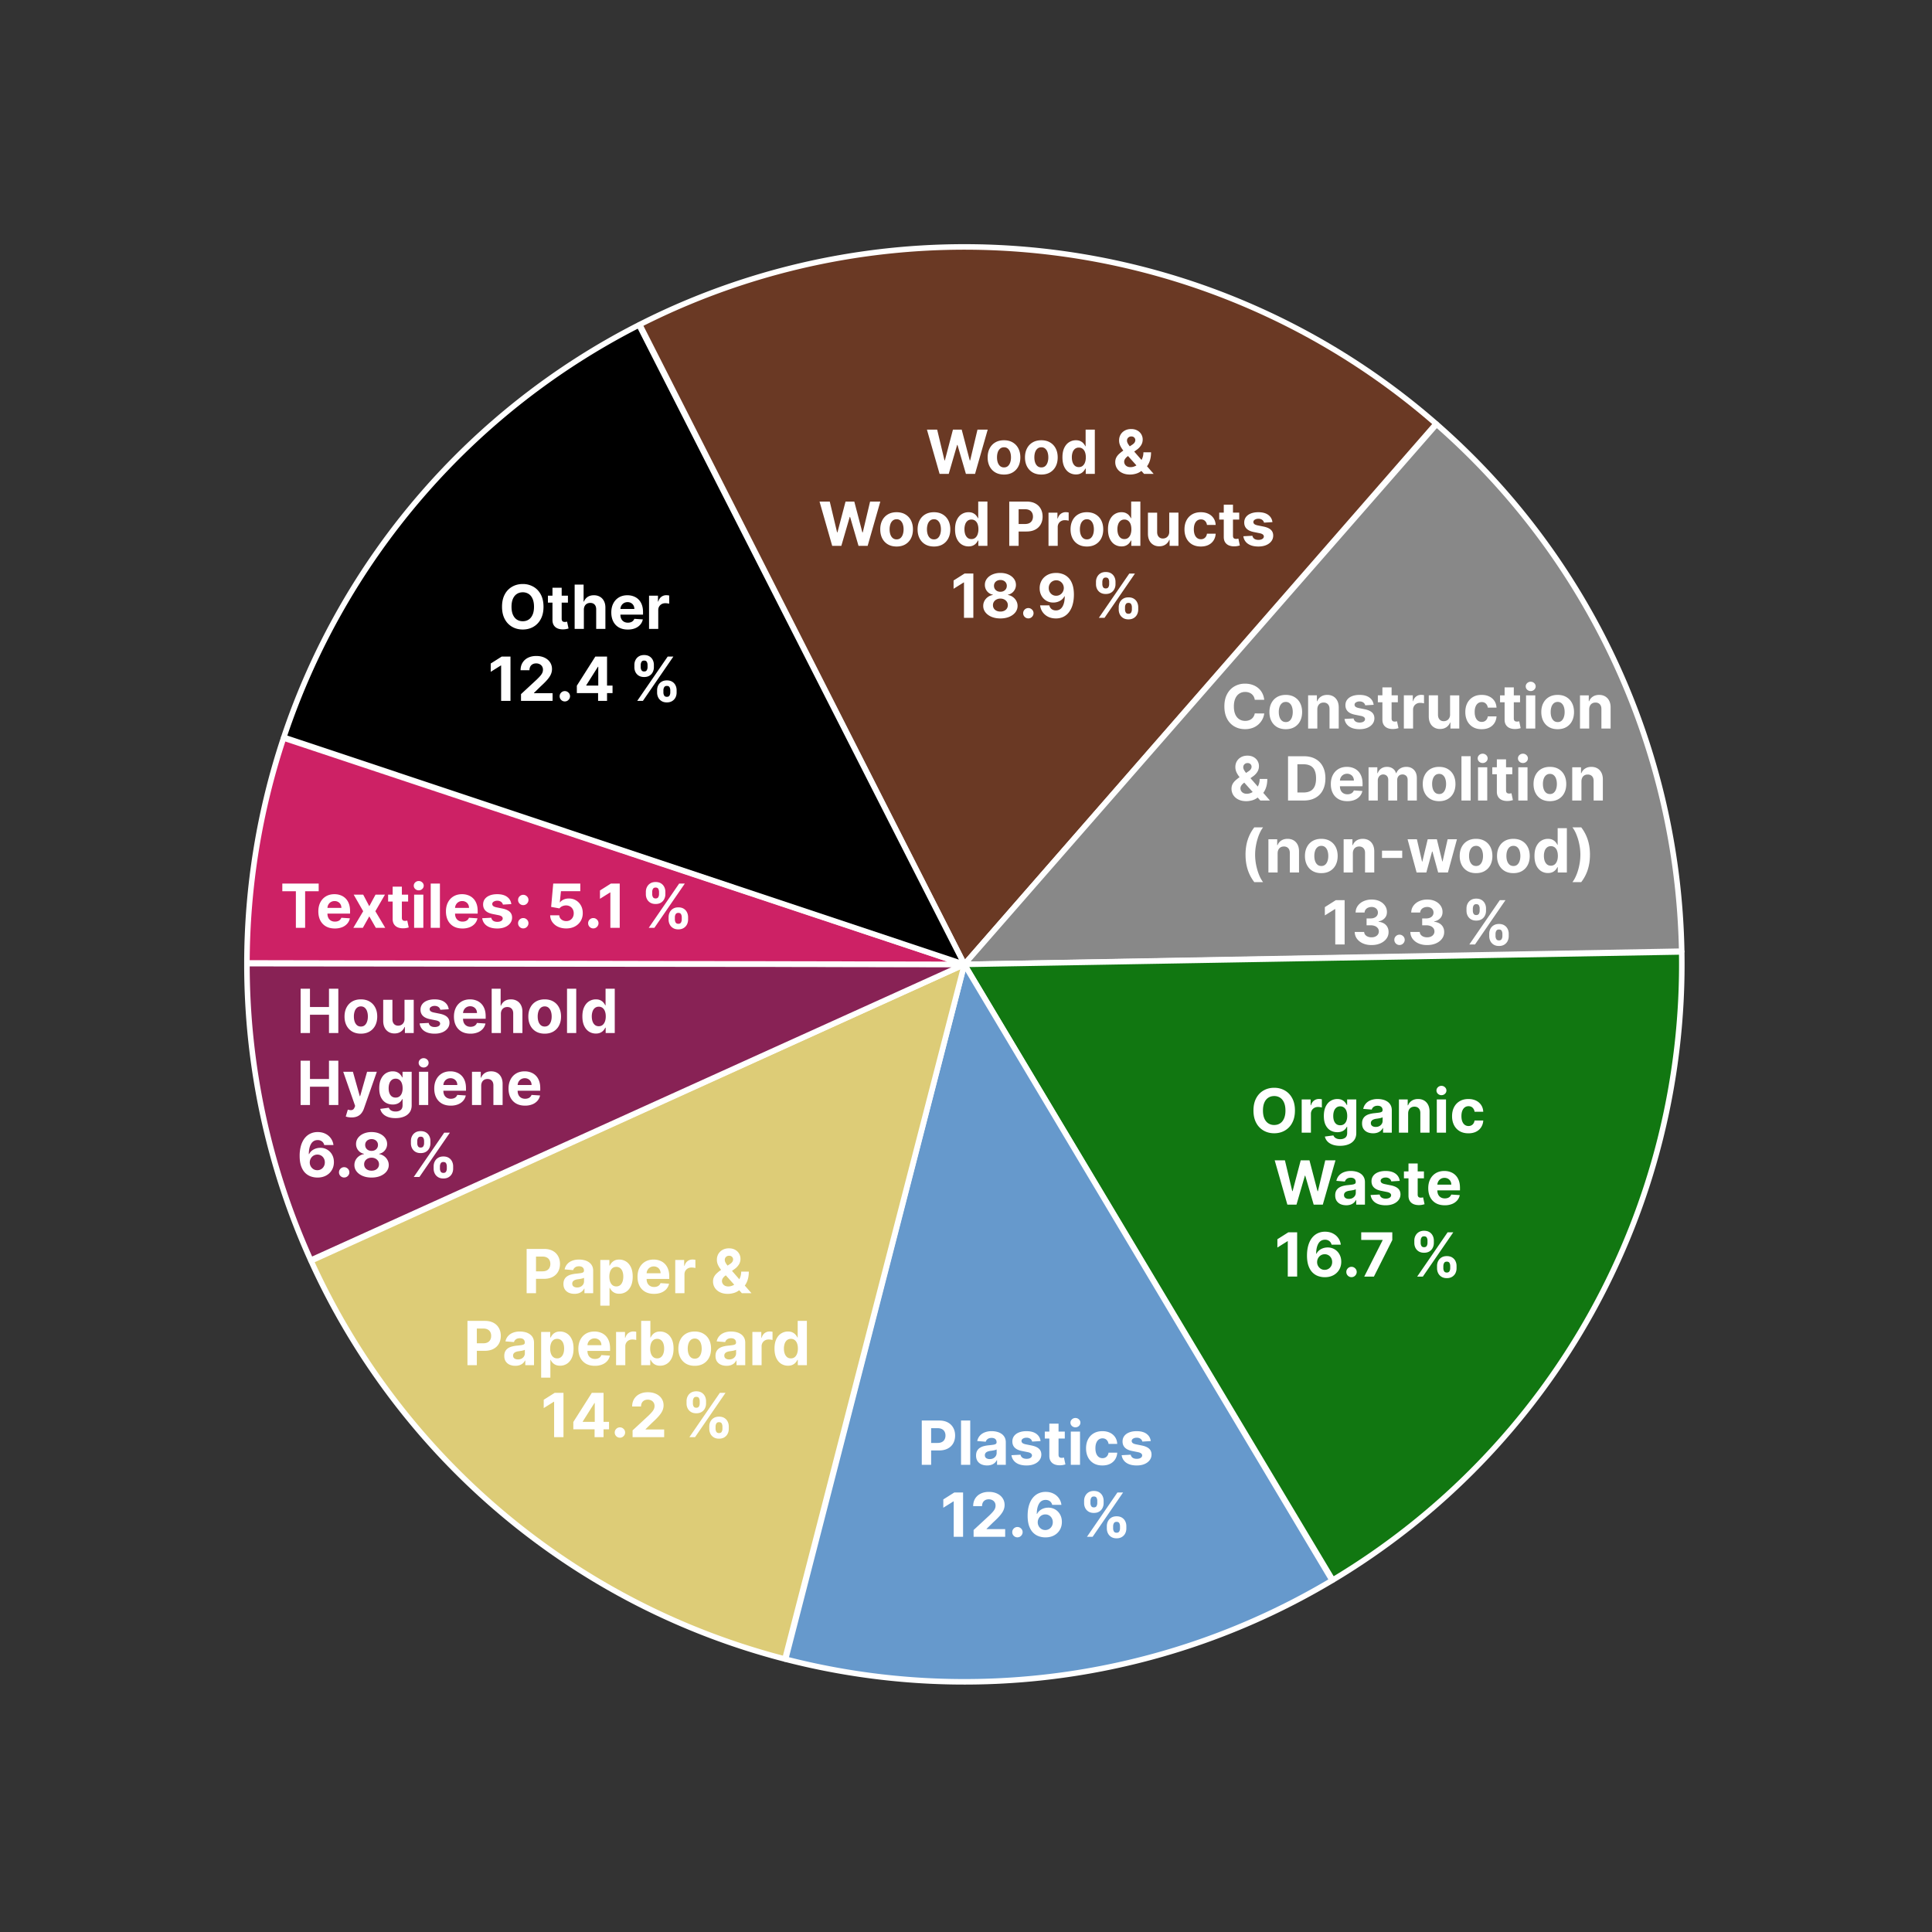 <svg viewBox="0 0 349 349" fill="none" xmlns="http://www.w3.org/2000/svg" width="100%" height="100%"><rect x="0" y="0" width="349" height="349" fill="#333333" stroke="none"/><path d="M115.56 58.635a129.598 129.598 0 0 1 143.85 17.916l-85.203 97.656L115.56 58.635Z" fill="#6A3924" stroke="#fff" stroke-linejoin="round"/><path d="M259.508 76.637a129.616 129.616 0 0 1 32.208 42.909 129.618 129.618 0 0 1 12.069 52.278l-129.578 2.383 85.301-97.57Z" fill="#888" stroke="#fff" stroke-linejoin="round"/><path d="M303.787 171.953a129.607 129.607 0 0 1-63.039 113.467l-66.541-111.213 129.58-2.254Z" fill="#171" stroke="#fff" stroke-linejoin="round"/><path d="M240.637 285.486a129.594 129.594 0 0 1-98.722 14.233l32.292-125.512 66.43 111.279Z" fill="#69C" stroke="#fff" stroke-linejoin="round"/><path d="M141.79 299.687a129.592 129.592 0 0 1-85.602-71.928l118.019-53.552-32.417 125.48Z" fill="#DC7" stroke="#fff" stroke-linejoin="round"/><path d="M56.135 227.641a129.6 129.6 0 0 1-11.528-53.567l129.6.133-118.072 53.434Z" fill="#825" stroke="#fff" stroke-linejoin="round"/><path d="M44.607 173.945a129.607 129.607 0 0 1 6.62-40.632l122.98 40.894-129.6-.262Z" fill="#CD2165" stroke="#fff" stroke-linejoin="round"/><path d="M51.268 133.19a129.599 129.599 0 0 1 64.155-74.485l58.784 115.502L51.268 133.19Z" fill="#000" stroke="#fff" stroke-linejoin="round"/><path d="M98.18 109.607c0 .872-.166 1.614-.497 2.226a3.434 3.434 0 0 1-1.344 1.402c-.565.321-1.2.481-1.906.481-.71 0-1.349-.162-1.914-.484a3.45 3.45 0 0 1-1.34-1.403c-.328-.612-.492-1.353-.492-2.222 0-.873.164-1.615.492-2.227a3.418 3.418 0 0 1 1.34-1.398c.565-.323 1.203-.485 1.914-.485a3.77 3.77 0 0 1 1.906.485c.568.32 1.016.786 1.344 1.398.33.612.496 1.354.496 2.227Zm-1.716 0c0-.566-.084-1.042-.254-1.43-.166-.388-.402-.682-.706-.883a1.907 1.907 0 0 0-1.07-.301c-.41 0-.766.101-1.071.301-.305.201-.542.495-.711.883-.167.388-.25.864-.25 1.43 0 .565.083 1.041.25 1.429.17.388.406.683.71.883.306.201.662.301 1.071.301.409 0 .766-.1 1.07-.301.305-.2.54-.495.707-.883.17-.388.254-.864.254-1.429Zm6.128-2v1.25h-3.613v-1.25h3.613Zm-2.793-1.438h1.664v5.594c0 .153.024.273.071.359a.391.391 0 0 0 .195.176.804.804 0 0 0 .297.051c.078 0 .156-.007.234-.02l.18-.035.262 1.238a4.881 4.881 0 0 1-.352.09 2.781 2.781 0 0 1-.551.067c-.401.015-.752-.038-1.054-.161a1.47 1.47 0 0 1-.7-.57c-.166-.258-.248-.583-.246-.976v-5.813Zm5.67 3.969v3.469h-1.664v-8h1.617v3.058h.071c.135-.354.354-.631.656-.832.302-.203.681-.305 1.137-.305.416 0 .78.092 1.09.274.312.18.554.439.726.777.175.336.261.738.258 1.207v3.821h-1.664v-3.524c.002-.37-.091-.657-.281-.863-.188-.206-.451-.309-.789-.309-.227 0-.428.048-.602.145a1.021 1.021 0 0 0-.406.422 1.423 1.423 0 0 0-.149.66Zm7.935 3.586c-.617 0-1.149-.125-1.594-.375a2.566 2.566 0 0 1-1.023-1.071c-.24-.463-.36-1.011-.36-1.644 0-.617.12-1.159.36-1.625.239-.466.577-.83 1.011-1.09.438-.26.951-.391 1.539-.391.396 0 .765.064 1.106.192.344.125.643.314.898.566.258.253.459.571.602.953.143.381.215.826.215 1.336v.457h-5.067v-1.031h3.5c0-.24-.052-.452-.156-.637a1.12 1.12 0 0 0-.433-.433 1.238 1.238 0 0 0-.637-.16 1.28 1.28 0 0 0-.672.175c-.193.115-.344.27-.453.465-.11.193-.166.408-.168.645v.98c0 .297.055.554.164.77.112.216.269.383.473.5.203.117.444.176.722.176.185 0 .354-.027.508-.079.154-.052.285-.13.395-.234.109-.104.192-.232.25-.383l1.539.102c-.078.37-.239.692-.481.969a2.4 2.4 0 0 1-.93.64c-.377.151-.813.227-1.308.227Zm3.84-.117v-6h1.613v1.046h.063c.109-.372.292-.653.55-.843.258-.193.555-.289.891-.289.083 0 .173.005.269.015.097.011.181.025.254.043v1.477a2.945 2.945 0 0 0-.703-.09c-.245 0-.463.053-.656.16-.19.104-.341.25-.453.438-.11.187-.164.403-.164.648v3.395h-1.664Zm-25.03 5v8h-1.69v-6.395h-.047l-1.832 1.148v-1.5l1.98-1.253h1.59Zm1.902 8v-1.219l2.848-2.637c.242-.234.445-.445.61-.633.166-.187.292-.371.378-.551a1.36 1.36 0 0 0 .13-.589 1.11 1.11 0 0 0-.161-.606 1.049 1.049 0 0 0-.438-.394 1.368 1.368 0 0 0-.628-.141c-.245 0-.459.049-.641.148a1.023 1.023 0 0 0-.422.426 1.38 1.38 0 0 0-.148.66h-1.606c0-.523.119-.977.356-1.363a2.37 2.37 0 0 1 .996-.894c.427-.211.919-.317 1.476-.317.573 0 1.072.102 1.496.305.428.2.76.479.997.836s.355.765.355 1.226c0 .302-.06.601-.18.895-.117.294-.327.621-.629.98-.302.357-.728.785-1.277 1.285l-1.168 1.145v.055h3.36v1.383h-5.704Zm7.917.101a.913.913 0 0 1-.664-.273.915.915 0 0 1-.273-.664c0-.256.091-.474.273-.657a.913.913 0 0 1 .664-.273c.25 0 .469.091.657.273a.886.886 0 0 1 .281.657.877.877 0 0 1-.133.472 1.005 1.005 0 0 1-.34.34.898.898 0 0 1-.465.125Zm2.167-1.508v-1.332l3.34-5.261h1.149v1.843h-.68l-2.106 3.332v.063h4.746v1.355H104.2Zm3.84 1.407v-1.813l.031-.59v-5.597h1.586v8h-1.617Zm10.661-1.5v-.422c0-.321.068-.615.203-.883.138-.271.338-.487.598-.649.263-.164.583-.246.961-.246.383 0 .704.081.965.242.263.162.461.378.594.649.135.268.203.564.203.887v.422c0 .32-.068.615-.203.886a1.592 1.592 0 0 1-.598.645c-.263.164-.583.246-.961.246-.383 0-.704-.082-.965-.246a1.603 1.603 0 0 1-.594-.645 1.959 1.959 0 0 1-.203-.886Zm1.137-.422v.422c0 .184.044.359.133.523.091.164.255.246.492.246s.398-.081.484-.242c.089-.162.133-.337.133-.527v-.422c0-.19-.042-.368-.125-.532-.083-.164-.247-.246-.492-.246-.234 0-.397.082-.488.246a1.081 1.081 0 0 0-.137.532Zm-5.242-4.157v-.421c0-.323.069-.619.207-.887.138-.271.337-.487.597-.649.263-.161.581-.242.954-.242.385 0 .708.081.968.242.261.162.459.378.594.649.136.268.203.564.203.887v.421c0 .323-.069.619-.207.887a1.583 1.583 0 0 1-.597.645c-.261.159-.581.238-.961.238-.381 0-.702-.081-.965-.242a1.614 1.614 0 0 1-.594-.645 1.957 1.957 0 0 1-.199-.883Zm1.144-.421v.421c0 .191.045.366.133.528.091.161.251.242.481.242.239 0 .402-.081.488-.242.088-.162.133-.337.133-.528v-.421a1.16 1.16 0 0 0-.125-.532c-.084-.164-.249-.246-.496-.246-.232 0-.392.084-.481.25a1.118 1.118 0 0 0-.133.528Zm-.629 6.5 5.5-8h1.024l-5.5 8h-1.024Zm-64.114 34.394v-1.394h6.57v1.394h-2.449v6.606h-1.672v-6.606h-2.449Zm9.486 6.723c-.618 0-1.149-.125-1.594-.375a2.572 2.572 0 0 1-1.024-1.071c-.24-.463-.36-1.011-.36-1.644 0-.617.12-1.159.36-1.625.24-.466.577-.83 1.012-1.09.438-.26.95-.391 1.54-.391.395 0 .763.064 1.105.192.343.125.643.314.898.566.258.253.458.571.602.953.143.381.214.826.214 1.336v.457H58.17v-1.031h3.5c0-.24-.052-.452-.156-.637a1.115 1.115 0 0 0-.434-.433 1.235 1.235 0 0 0-.637-.16 1.28 1.28 0 0 0-.671.175c-.193.115-.344.27-.454.465a1.312 1.312 0 0 0-.167.645v.98c0 .297.054.554.163.77a1.2 1.2 0 0 0 .473.5c.203.117.444.176.723.176.185 0 .354-.027.508-.079a1.019 1.019 0 0 0 .645-.617l1.538.102c-.078.37-.238.692-.48.969a2.41 2.41 0 0 1-.93.64 3.506 3.506 0 0 1-1.308.227Zm5.123-6.117 1.101 2.097 1.129-2.097h1.707l-1.738 3 1.785 3h-1.7l-1.183-2.075-1.164 2.075h-1.719l1.782-3-1.72-3h1.72Zm8.117 0v1.25h-3.614v-1.25h3.614Zm-2.793-1.438h1.664v5.594a.76.76 0 0 0 .07.359.39.39 0 0 0 .195.176.802.802 0 0 0 .297.051c.078 0 .157-.007.235-.02l.18-.035.261 1.238c-.083.026-.2.056-.351.09a2.787 2.787 0 0 1-.551.067c-.401.015-.753-.038-1.055-.161a1.468 1.468 0 0 1-.7-.57c-.166-.258-.248-.583-.245-.976v-5.813Zm3.877 7.438v-6h1.664v6h-1.664Zm.836-6.774a.905.905 0 0 1-.637-.246.799.799 0 0 1-.262-.598c0-.229.088-.425.262-.59a.9.9 0 0 1 .637-.25c.247 0 .458.084.632.25a.778.778 0 0 1 .266.59.793.793 0 0 1-.266.598.89.89 0 0 1-.632.246Zm3.825-1.226v8h-1.664v-8h1.664Zm4.067 8.117c-.617 0-1.148-.125-1.593-.375a2.572 2.572 0 0 1-1.024-1.071c-.24-.463-.36-1.011-.36-1.644 0-.617.12-1.159.36-1.625.24-.466.577-.83 1.012-1.09.437-.26.95-.391 1.539-.391.396 0 .764.064 1.105.192.344.125.644.314.899.566.258.253.458.571.601.953.144.381.215.826.215 1.336v.457h-5.066v-1.031h3.5c0-.24-.052-.452-.156-.637a1.116 1.116 0 0 0-.434-.433 1.234 1.234 0 0 0-.637-.16 1.248 1.248 0 0 0-1.125.64c-.11.193-.165.408-.168.645v.98c0 .297.055.554.164.77a1.2 1.2 0 0 0 .473.5c.203.117.444.176.723.176.184 0 .354-.027.507-.079a1.019 1.019 0 0 0 .644-.617l1.54.102c-.078.37-.238.692-.48.969a2.41 2.41 0 0 1-.93.64 3.506 3.506 0 0 1-1.309.227Zm8.832-4.407-1.523.094a.786.786 0 0 0-.168-.351.885.885 0 0 0-.34-.254 1.156 1.156 0 0 0-.496-.098 1.22 1.22 0 0 0-.652.164c-.178.107-.266.25-.266.43 0 .143.057.264.172.363.114.099.311.179.59.238l1.086.219c.583.12 1.018.313 1.304.578.287.266.43.615.43 1.047 0 .393-.116.738-.348 1.035-.229.297-.544.529-.945.696-.398.164-.858.246-1.379.246-.794 0-1.427-.166-1.898-.496a1.935 1.935 0 0 1-.825-1.36l1.637-.086c.05.242.17.427.36.555.19.125.433.187.73.187.292 0 .526-.055.703-.167.18-.115.271-.262.274-.442a.459.459 0 0 0-.192-.371c-.125-.099-.317-.174-.578-.227l-1.039-.207c-.586-.117-1.022-.32-1.309-.609-.283-.289-.425-.657-.425-1.105 0-.386.104-.718.312-.997.211-.278.507-.493.887-.644.383-.151.83-.227 1.344-.227.757 0 1.354.161 1.789.481.437.32.692.756.765 1.308Zm2.157 4.391a.913.913 0 0 1-.664-.273.914.914 0 0 1-.273-.664c0-.256.091-.474.273-.657a.913.913 0 0 1 .665-.273c.25 0 .468.091.656.273a.884.884 0 0 1 .281.657.881.881 0 0 1-.133.472 1.005 1.005 0 0 1-.34.34.898.898 0 0 1-.465.125Zm0-4.203a.913.913 0 0 1-.664-.273.906.906 0 0 1-.273-.665c0-.255.091-.472.273-.652a.913.913 0 0 1 .665-.273c.25 0 .468.091.656.273a.87.87 0 0 1 .281.652.888.888 0 0 1-.133.477.97.97 0 0 1-.34.336.898.898 0 0 1-.465.125Zm7.756 4.211c-.552 0-1.044-.102-1.476-.305a2.567 2.567 0 0 1-1.024-.84 2.153 2.153 0 0 1-.394-1.226h1.64c.019.31.149.561.391.754.242.192.53.289.863.289.266 0 .5-.059.703-.176a1.26 1.26 0 0 0 .481-.496c.117-.214.176-.458.176-.734 0-.282-.06-.529-.18-.743a1.275 1.275 0 0 0-.488-.5 1.442 1.442 0 0 0-.715-.183c-.234 0-.462.048-.684.144a1.238 1.238 0 0 0-.511.395l-1.504-.27.379-4.218h4.89v1.382h-3.496l-.207 2.004h.047c.141-.198.353-.362.637-.492.284-.13.601-.195.953-.195.482 0 .911.113 1.289.34.377.226.676.537.894.933.219.393.327.847.325 1.36a2.713 2.713 0 0 1-.375 1.437c-.25.417-.601.745-1.051.984-.448.237-.969.356-1.563.356Zm4.899-.008a.913.913 0 0 1-.664-.273.912.912 0 0 1-.274-.664c0-.256.091-.474.274-.657a.913.913 0 0 1 .664-.273c.25 0 .469.091.656.273a.882.882 0 0 1 .281.657.877.877 0 0 1-.133.472 1.002 1.002 0 0 1-.339.34.9.9 0 0 1-.465.125Zm4.769-8.101v8h-1.691v-6.395h-.047l-1.832 1.148v-1.5l1.98-1.253h1.59Zm8.826 6.5v-.422c0-.321.068-.615.204-.883.138-.271.337-.487.597-.649.263-.164.584-.246.961-.246.383 0 .705.081.965.242.263.162.461.378.594.649.135.268.203.564.203.887v.422c0 .32-.068.615-.203.886a1.592 1.592 0 0 1-.598.645c-.263.164-.583.246-.961.246-.383 0-.704-.082-.965-.246a1.593 1.593 0 0 1-.593-.645 1.946 1.946 0 0 1-.204-.886Zm1.137-.422v.422c0 .184.044.359.133.523.091.164.255.246.492.246s.399-.081.485-.242c.088-.162.132-.337.132-.527v-.422c0-.19-.041-.368-.125-.532-.083-.164-.247-.246-.492-.246-.234 0-.397.082-.488.246a1.081 1.081 0 0 0-.137.532Zm-5.242-4.157v-.421c0-.323.069-.619.207-.887a1.61 1.61 0 0 1 .598-.649c.263-.161.58-.242.953-.242.385 0 .708.081.969.242.26.162.458.378.593.649.136.268.203.564.203.887v.421c0 .323-.069.619-.207.887a1.583 1.583 0 0 1-.597.645c-.261.159-.581.238-.961.238s-.702-.081-.965-.242a1.629 1.629 0 0 1-.594-.645 1.957 1.957 0 0 1-.199-.883Zm1.145-.421v.421c0 .191.044.366.132.528.092.161.252.242.481.242.239 0 .402-.081.488-.242.089-.162.133-.337.133-.528v-.421a1.16 1.16 0 0 0-.125-.532c-.083-.164-.249-.246-.496-.246-.232 0-.392.084-.481.25a1.117 1.117 0 0 0-.132.528Zm-.629 6.5 5.5-8h1.023l-5.5 8h-1.023Zm-62.883 19v-8h1.691v3.3h3.434v-3.3h1.687v8h-1.687v-3.305h-3.434v3.305h-1.691Zm10.887.117c-.607 0-1.132-.129-1.575-.387-.44-.26-.78-.622-1.02-1.086-.239-.466-.359-1.006-.359-1.621 0-.62.12-1.161.36-1.625.24-.466.58-.828 1.02-1.086.442-.26.967-.391 1.574-.391.606 0 1.13.131 1.57.391.443.258.784.62 1.023 1.086.24.464.36 1.005.36 1.625 0 .615-.12 1.155-.36 1.621-.24.464-.58.826-1.023 1.086-.44.258-.964.387-1.57.387Zm.007-1.289c.276 0 .507-.078.692-.235.185-.159.324-.375.418-.648.096-.274.144-.585.144-.934 0-.349-.048-.66-.144-.933a1.453 1.453 0 0 0-.418-.649 1.023 1.023 0 0 0-.692-.238 1.06 1.06 0 0 0-.703.238c-.187.159-.33.375-.425.649a2.858 2.858 0 0 0-.141.933c0 .349.047.66.14.934.097.273.239.489.426.648.19.157.425.235.703.235Zm7.875-1.383v-3.445h1.664v6h-1.597v-1.09h-.063a1.77 1.77 0 0 1-.675.847c-.313.214-.695.321-1.145.321-.401 0-.754-.091-1.059-.274a1.877 1.877 0 0 1-.715-.777c-.169-.336-.255-.738-.257-1.207v-3.82h1.664v3.523c.002.354.097.634.285.84.187.206.439.308.754.308.2 0 .388-.045.562-.136.175-.094.315-.232.422-.414a1.27 1.27 0 0 0 .16-.676Zm7.988-1.735-1.524.094a.786.786 0 0 0-.168-.351.885.885 0 0 0-.34-.254 1.156 1.156 0 0 0-.496-.098 1.22 1.22 0 0 0-.652.164c-.177.107-.266.25-.266.43 0 .143.058.264.172.363.115.099.311.179.59.238l1.086.219c.583.12 1.018.313 1.305.578.286.266.43.615.43 1.047 0 .393-.117.738-.348 1.035a2.26 2.26 0 0 1-.946.696c-.398.164-.858.246-1.379.246-.794 0-1.427-.166-1.898-.496a1.935 1.935 0 0 1-.824-1.36l1.637-.086c.05.242.169.427.359.555.19.125.434.187.73.187.292 0 .526-.055.704-.167.18-.115.27-.262.273-.442a.459.459 0 0 0-.191-.371c-.125-.099-.318-.174-.579-.227l-1.039-.207c-.585-.117-1.022-.32-1.308-.609-.284-.289-.426-.657-.426-1.105 0-.386.104-.718.313-.997.21-.278.506-.493.886-.644.383-.151.831-.227 1.344-.227.758 0 1.354.161 1.789.481.438.32.693.756.766 1.308Zm3.919 4.407c-.618 0-1.149-.125-1.594-.375a2.572 2.572 0 0 1-1.024-1.071c-.24-.463-.359-1.011-.359-1.644 0-.617.12-1.159.36-1.625a2.65 2.65 0 0 1 1.011-1.09c.438-.26.95-.391 1.54-.391.395 0 .763.064 1.105.192.343.125.643.314.898.566.258.253.458.571.602.953.143.381.215.826.215 1.336v.457h-5.067v-1.031h3.5c0-.24-.052-.452-.156-.637a1.116 1.116 0 0 0-.434-.433 1.235 1.235 0 0 0-.636-.16 1.28 1.28 0 0 0-.672.175c-.193.115-.344.27-.453.465-.11.193-.166.408-.168.645v.98c0 .297.054.554.164.77a1.2 1.2 0 0 0 .472.5c.203.117.444.176.723.176.185 0 .354-.027.508-.079a1.019 1.019 0 0 0 .645-.617l1.538.102c-.078.37-.238.692-.48.969a2.41 2.41 0 0 1-.93.64 3.506 3.506 0 0 1-1.308.227Zm5.504-3.586v3.469h-1.665v-8h1.618v3.058h.07a1.7 1.7 0 0 1 .656-.832c.302-.203.681-.305 1.137-.305.417 0 .78.092 1.09.274.312.18.554.439.726.777.175.336.26.738.258 1.207v3.821h-1.664v-3.524c.003-.37-.091-.657-.281-.863-.188-.206-.45-.309-.79-.309-.226 0-.426.048-.6.145a1.022 1.022 0 0 0-.407.422 1.425 1.425 0 0 0-.148.66Zm7.91 3.586c-.606 0-1.13-.129-1.574-.387-.44-.26-.78-.622-1.02-1.086-.239-.466-.359-1.006-.359-1.621 0-.62.12-1.161.36-1.625.24-.466.58-.828 1.02-1.086.442-.26.967-.391 1.574-.391.606 0 1.13.131 1.57.391.443.258.784.62 1.023 1.086.24.464.36 1.005.36 1.625 0 .615-.12 1.155-.36 1.621-.239.464-.58.826-1.023 1.086-.44.258-.964.387-1.57.387Zm.008-1.289c.276 0 .507-.078.692-.235.185-.159.324-.375.418-.648.096-.274.144-.585.144-.934 0-.349-.048-.66-.144-.933a1.453 1.453 0 0 0-.418-.649 1.023 1.023 0 0 0-.692-.238 1.06 1.06 0 0 0-.703.238c-.187.159-.33.375-.425.649a2.858 2.858 0 0 0-.141.933c0 .349.047.66.14.934.097.273.239.489.426.648.19.157.425.235.703.235Zm5.692-6.828v8h-1.664v-8h1.664Zm3.544 8.097c-.456 0-.869-.117-1.238-.351-.368-.237-.659-.585-.875-1.043-.214-.461-.321-1.026-.321-1.696 0-.687.111-1.259.332-1.715.222-.458.516-.8.883-1.027.37-.229.775-.344 1.215-.344.336 0 .616.058.84.172.226.112.409.253.547.422.14.167.247.331.32.492h.051v-3.007h1.66v8h-1.641v-.961h-.07a2.16 2.16 0 0 1-.332.496 1.66 1.66 0 0 1-.551.402c-.224.107-.497.16-.82.16Zm.527-1.324c.268 0 .495-.073.68-.219.187-.148.331-.355.43-.621.101-.266.152-.577.152-.933 0-.357-.05-.667-.149-.93a1.344 1.344 0 0 0-.429-.61 1.096 1.096 0 0 0-.684-.214 1.08 1.08 0 0 0-.691.222c-.188.149-.33.354-.426.617a2.662 2.662 0 0 0-.145.915c0 .348.049.657.145.925.099.266.241.474.426.625.187.149.418.223.691.223Zm-53.861 14.227v-8h1.691v3.3h3.434v-3.3h1.687v8h-1.687v-3.305h-3.434v3.305h-1.691Zm9.203 2.25c-.211 0-.409-.017-.594-.051a2.24 2.24 0 0 1-.453-.121l.375-1.243c.195.06.371.093.527.098a.672.672 0 0 0 .41-.109c.118-.078.213-.211.286-.399l.097-.254-2.152-6.171h1.75l1.242 4.406h.063l1.254-4.406h1.761l-2.332 6.648a2.796 2.796 0 0 1-.457.844c-.19.242-.43.428-.722.558-.292.133-.644.2-1.055.2Zm7.928.125c-.54 0-1.002-.075-1.387-.223-.383-.146-.688-.345-.914-.598a1.833 1.833 0 0 1-.442-.851l1.54-.207a1.024 1.024 0 0 0 .625.586c.169.065.375.097.617.097.362 0 .66-.088.894-.265.237-.175.356-.468.356-.879v-1.098h-.07a1.584 1.584 0 0 1-.329.473 1.663 1.663 0 0 1-.562.363 2.16 2.16 0 0 1-.82.141c-.451 0-.861-.105-1.231-.313-.367-.211-.66-.532-.879-.965-.216-.435-.324-.984-.324-1.648 0-.68.11-1.248.332-1.703.221-.456.516-.797.883-1.024.37-.226.775-.34 1.215-.34.335 0 .617.058.843.172.227.112.41.253.547.422.14.167.249.331.324.492h.063v-1.007h1.652v6.058c0 .511-.125.938-.375 1.281-.25.344-.596.602-1.039.774-.44.174-.946.262-1.52.262Zm.035-3.711c.268 0 .495-.067.68-.2.187-.135.33-.328.43-.578a2.42 2.42 0 0 0 .152-.906c0-.352-.05-.656-.149-.914a1.344 1.344 0 0 0-.43-.606 1.094 1.094 0 0 0-.683-.214c-.274 0-.504.074-.692.222a1.336 1.336 0 0 0-.425.61c-.097.26-.145.561-.145.902 0 .346.048.646.145.898.099.25.24.444.425.582.188.136.418.204.692.204Zm4.222 1.336v-6h1.665v6H75.69Zm.836-6.774a.904.904 0 0 1-.636-.246.799.799 0 0 1-.262-.598c0-.229.087-.425.262-.59a.9.9 0 0 1 .636-.25c.248 0 .459.084.633.25a.779.779 0 0 1 .266.59.794.794 0 0 1-.266.598.89.89 0 0 1-.633.246Zm4.896 6.891c-.617 0-1.148-.125-1.594-.375a2.571 2.571 0 0 1-1.023-1.071c-.24-.463-.36-1.011-.36-1.644 0-.617.12-1.159.36-1.625.24-.466.577-.83 1.011-1.09.438-.26.951-.391 1.54-.391.395 0 .764.064 1.105.192.344.125.643.314.898.566.258.253.459.571.602.953.143.381.215.826.215 1.336v.457h-5.067v-1.031h3.5c0-.24-.052-.452-.156-.637a1.116 1.116 0 0 0-.433-.433 1.234 1.234 0 0 0-.637-.16 1.28 1.28 0 0 0-.672.175c-.193.115-.344.27-.453.465-.11.193-.165.408-.168.645v.98c0 .297.055.554.164.77a1.2 1.2 0 0 0 .473.5c.203.117.444.176.722.176.185 0 .355-.027.508-.079a1.019 1.019 0 0 0 .645-.617l1.539.102c-.078.37-.239.692-.48.969-.24.273-.55.487-.93.64a3.506 3.506 0 0 1-1.309.227Zm5.504-3.586v3.469h-1.664v-6h1.586v1.058h.07c.133-.349.355-.625.668-.828.313-.206.691-.309 1.137-.309.416 0 .78.092 1.09.274.31.182.55.443.722.781.172.336.258.737.258 1.203v3.821h-1.664v-3.524c.003-.367-.091-.654-.281-.859-.19-.209-.452-.313-.785-.313-.224 0-.422.048-.594.145-.17.096-.302.237-.399.422a1.459 1.459 0 0 0-.144.66Zm7.913 3.586c-.617 0-1.148-.125-1.594-.375a2.571 2.571 0 0 1-1.023-1.071c-.24-.463-.36-1.011-.36-1.644 0-.617.12-1.159.36-1.625.24-.466.577-.83 1.012-1.09.437-.26.95-.391 1.538-.391.396 0 .765.064 1.106.192.344.125.643.314.898.566.258.253.459.571.602.953.143.381.215.826.215 1.336v.457h-5.067v-1.031h3.5c0-.24-.052-.452-.156-.637a1.116 1.116 0 0 0-.433-.433 1.234 1.234 0 0 0-.637-.16 1.28 1.28 0 0 0-.672.175c-.193.115-.344.27-.453.465-.11.193-.165.408-.168.645v.98c0 .297.055.554.164.77a1.2 1.2 0 0 0 .473.5c.203.117.444.176.722.176.185 0 .355-.027.508-.079a1.019 1.019 0 0 0 .645-.617l1.539.102c-.078.37-.239.692-.48.969a2.41 2.41 0 0 1-.93.64 3.506 3.506 0 0 1-1.31.227Zm-37.514 12.992a3.637 3.637 0 0 1-1.191-.207 2.728 2.728 0 0 1-1.024-.66c-.302-.305-.541-.709-.718-1.211-.175-.503-.262-1.12-.262-1.852a6.66 6.66 0 0 1 .23-1.801c.154-.531.373-.981.657-1.351.286-.37.629-.651 1.027-.844a3.008 3.008 0 0 1 1.34-.293c.534 0 1.005.104 1.414.313a2.597 2.597 0 0 1 1.437 2.031h-1.667a1.112 1.112 0 0 0-.41-.656 1.241 1.241 0 0 0-.774-.239c-.521 0-.917.227-1.188.68-.268.453-.405 1.069-.41 1.848h.055c.12-.237.281-.439.484-.606.206-.169.44-.298.7-.386.263-.092.54-.137.831-.137a2.38 2.38 0 0 1 2.14 1.25c.215.388.322.832.322 1.332 0 .542-.127 1.023-.38 1.445-.25.422-.6.753-1.05.992-.448.237-.969.355-1.563.352Zm-.008-1.328a1.32 1.32 0 0 0 1.184-.696c.117-.213.176-.453.176-.718 0-.266-.059-.504-.176-.715a1.3 1.3 0 0 0-1.172-.692c-.195 0-.376.037-.543.11a1.353 1.353 0 0 0-.433.305 1.46 1.46 0 0 0-.395.996 1.404 1.404 0 0 0 .66 1.218c.206.128.439.192.7.192Zm4.855 1.32a.913.913 0 0 1-.664-.273.914.914 0 0 1-.274-.664c0-.256.092-.474.274-.657a.913.913 0 0 1 .664-.273c.25 0 .469.091.656.273a.884.884 0 0 1 .281.657.88.88 0 0 1-.132.472c-.086.141-.2.254-.34.34a.898.898 0 0 1-.465.125Zm4.95.008c-.601 0-1.137-.098-1.605-.293-.466-.198-.832-.468-1.098-.809a1.839 1.839 0 0 1-.398-1.16c0-.333.075-.639.226-.918.154-.281.362-.514.625-.699a2.05 2.05 0 0 1 .883-.359v-.055a1.735 1.735 0 0 1-1.04-.621 1.788 1.788 0 0 1-.398-1.153c0-.414.122-.782.364-1.105.242-.325.574-.581.996-.766a3.551 3.551 0 0 1 1.445-.281c.54 0 1.02.094 1.442.281.424.188.757.444 1 .77.242.323.364.69.367 1.101a1.783 1.783 0 0 1-.406 1.153 1.747 1.747 0 0 1-1.032.621v.055c.32.052.61.171.871.359.263.185.472.418.625.699a1.877 1.877 0 0 1-.164 2.078c-.265.341-.633.611-1.101.809-.466.195-1 .293-1.602.293Zm0-1.242c.268 0 .503-.048.703-.145.2-.099.357-.234.469-.406a1.07 1.07 0 0 0 .172-.602c0-.231-.059-.436-.176-.613a1.21 1.21 0 0 0-.476-.422 1.48 1.48 0 0 0-.692-.156c-.258 0-.488.052-.691.156a1.203 1.203 0 0 0-.48.422 1.104 1.104 0 0 0-.173.613c0 .227.056.427.168.602.112.172.27.307.473.406.203.097.438.145.703.145Zm0-3.575c.224 0 .423-.045.598-.136.174-.091.311-.218.41-.379a1.05 1.05 0 0 0 .148-.559 1.004 1.004 0 0 0-.554-.918 1.267 1.267 0 0 0-.602-.136 1.28 1.28 0 0 0-.601.136 1.02 1.02 0 0 0-.41.371 1.024 1.024 0 0 0-.145.547c0 .211.05.397.148.559.1.161.236.288.41.379.175.091.374.136.598.136Zm11.213 3.208v-.422c0-.321.068-.615.203-.883a1.61 1.61 0 0 1 .598-.649c.263-.164.583-.246.96-.246.384 0 .705.081.966.242.263.162.46.378.593.649.136.268.204.564.204.887v.422c0 .32-.068.615-.204.886a1.588 1.588 0 0 1-.597.645c-.263.164-.584.246-.961.246-.383 0-.705-.082-.965-.246a1.595 1.595 0 0 1-.594-.645 1.952 1.952 0 0 1-.203-.886Zm1.137-.422v.422c0 .184.044.359.133.523.09.164.255.246.492.246s.398-.081.484-.242c.089-.162.133-.337.133-.527v-.422c0-.19-.042-.368-.125-.532-.083-.164-.248-.246-.492-.246-.235 0-.397.082-.488.246a1.079 1.079 0 0 0-.137.532Zm-5.242-4.157v-.421c0-.323.069-.619.207-.887.138-.271.337-.487.597-.649.263-.161.581-.242.953-.242.386 0 .709.081.97.242.26.162.458.378.593.649.135.268.203.564.203.887v.421c0 .323-.069.619-.207.887a1.587 1.587 0 0 1-.598.645c-.26.159-.58.238-.96.238s-.702-.081-.966-.242a1.62 1.62 0 0 1-.593-.645 1.96 1.96 0 0 1-.2-.883Zm1.144-.421v.421c0 .191.044.366.133.528.091.161.251.242.48.242.24 0 .403-.081.489-.242a1.08 1.08 0 0 0 .133-.528v-.421a1.16 1.16 0 0 0-.125-.532c-.084-.164-.25-.246-.497-.246-.231 0-.391.084-.48.25a1.112 1.112 0 0 0-.133.528Zm-.629 6.5 5.5-8h1.024l-5.5 8h-1.024Zm91.766 52v-8h3.156c.607 0 1.124.115 1.551.347.427.229.752.548.976.957.227.406.34.875.34 1.406 0 .532-.114 1-.343 1.407a2.38 2.38 0 0 1-.997.949c-.432.226-.955.34-1.57.34h-2.012v-1.356h1.739c.325 0 .593-.056.804-.168a1.11 1.11 0 0 0 .477-.472 1.48 1.48 0 0 0 .16-.7 1.44 1.44 0 0 0-.16-.695 1.074 1.074 0 0 0-.477-.465c-.213-.112-.484-.168-.812-.168h-1.141v6.618h-1.691Zm8.755-8v8h-1.664v-8h1.664Zm3.044 8.113c-.383 0-.724-.067-1.024-.199a1.658 1.658 0 0 1-.711-.598c-.172-.266-.258-.596-.258-.992 0-.334.062-.614.184-.84a1.48 1.48 0 0 1 .5-.547c.211-.138.451-.242.719-.312.271-.071.554-.12.851-.149.349-.036.631-.07.844-.101.214-.034.369-.084.465-.149a.326.326 0 0 0 .144-.289v-.023c0-.248-.078-.439-.234-.575-.154-.135-.372-.203-.656-.203-.3 0-.538.067-.715.199a.926.926 0 0 0-.352.493l-1.539-.125c.079-.365.232-.68.461-.946.23-.268.525-.474.887-.617a3.392 3.392 0 0 1 1.266-.219c.333 0 .652.039.957.118.307.078.579.199.816.363.24.164.429.375.567.633.138.255.207.561.207.918v4.047h-1.579v-.833h-.046a1.72 1.72 0 0 1-.387.497c-.162.14-.356.251-.582.332a2.41 2.41 0 0 1-.785.117Zm.476-1.149c.245 0 .461-.048.649-.144.187-.099.334-.232.441-.399.107-.166.16-.355.16-.566v-.637a.884.884 0 0 1-.215.094 3.665 3.665 0 0 1-.3.074 13.13 13.13 0 0 1-.336.059l-.305.043a2.018 2.018 0 0 0-.512.137.82.82 0 0 0-.34.253.626.626 0 0 0-.121.391c0 .227.082.4.246.52.167.117.378.175.633.175Zm9.186-3.254-1.524.094a.785.785 0 0 0-.168-.351.887.887 0 0 0-.339-.254 1.162 1.162 0 0 0-.497-.098c-.257 0-.475.055-.652.164-.177.107-.266.25-.266.43 0 .143.058.264.172.363.115.099.312.179.59.238l1.086.219c.583.12 1.018.313 1.305.578.286.266.429.615.429 1.047 0 .393-.115.738-.347 1.035-.229.297-.544.529-.945.696-.399.164-.859.246-1.379.246-.795 0-1.427-.166-1.899-.496a1.935 1.935 0 0 1-.824-1.36l1.637-.086a.841.841 0 0 0 .359.555c.19.125.434.187.731.187.291 0 .526-.055.703-.167.179-.115.27-.262.273-.442a.46.46 0 0 0-.191-.371c-.125-.099-.318-.174-.578-.227l-1.04-.207c-.585-.117-1.022-.32-1.308-.609-.284-.289-.426-.657-.426-1.105 0-.386.104-.718.313-.997.211-.278.506-.493.886-.644.383-.151.831-.227 1.344-.227.758 0 1.354.161 1.789.481.438.32.693.756.766 1.308Zm4.376-1.71v1.25h-3.614v-1.25h3.614Zm-2.793-1.438h1.664v5.594c0 .153.023.273.07.359a.391.391 0 0 0 .195.176.804.804 0 0 0 .297.051c.078 0 .157-.007.235-.02l.179-.035.262 1.238c-.083.026-.2.056-.351.09a2.791 2.791 0 0 1-.551.067c-.401.015-.753-.038-1.055-.161a1.471 1.471 0 0 1-.699-.57c-.167-.258-.249-.583-.246-.976v-5.813Zm3.877 7.438v-6h1.664v6h-1.664Zm.836-6.774a.904.904 0 0 1-.637-.246.797.797 0 0 1-.262-.598c0-.229.087-.425.262-.59a.899.899 0 0 1 .637-.25c.247 0 .458.084.632.25a.776.776 0 0 1 .266.59.79.79 0 0 1-.266.598.889.889 0 0 1-.632.246Zm4.872 6.891c-.615 0-1.144-.13-1.586-.391a2.644 2.644 0 0 1-1.016-1.094c-.234-.466-.351-1.002-.351-1.609 0-.615.118-1.154.355-1.617.24-.466.579-.83 1.02-1.09.44-.263.963-.395 1.57-.395.523 0 .982.095 1.375.286.393.19.704.457.934.8.229.344.355.748.378 1.211h-1.57a1.21 1.21 0 0 0-.351-.722c-.188-.185-.434-.278-.739-.278a1.12 1.12 0 0 0-.676.211c-.19.138-.338.34-.445.606-.107.265-.16.587-.16.965 0 .382.052.708.156.976.107.268.257.473.449.613.193.141.418.211.676.211a1.1 1.1 0 0 0 .512-.117.981.981 0 0 0 .379-.34c.101-.151.168-.332.199-.543h1.57a2.456 2.456 0 0 1-.375 1.211 2.262 2.262 0 0 1-.918.813c-.39.195-.852.293-1.386.293Zm8.737-4.407-1.523.094a.785.785 0 0 0-.168-.351.89.89 0 0 0-.34-.254 1.158 1.158 0 0 0-.496-.098c-.258 0-.476.055-.653.164-.177.107-.265.25-.265.43 0 .143.057.264.172.363.114.099.311.179.589.238l1.086.219c.584.12 1.019.313 1.305.578.287.266.43.615.43 1.047 0 .393-.116.738-.348 1.035-.229.297-.544.529-.945.696-.399.164-.858.246-1.379.246-.794 0-1.427-.166-1.899-.496a1.938 1.938 0 0 1-.824-1.36l1.637-.086a.841.841 0 0 0 .359.555c.19.125.434.187.731.187.291 0 .526-.055.703-.167.18-.115.271-.262.273-.442a.457.457 0 0 0-.191-.371c-.125-.099-.318-.174-.578-.227l-1.039-.207c-.586-.117-1.022-.32-1.309-.609-.284-.289-.426-.657-.426-1.105 0-.386.105-.718.313-.997.211-.278.506-.493.887-.644.382-.151.83-.227 1.343-.227.758 0 1.355.161 1.789.481.438.32.693.756.766 1.308Zm-33.904 9.29v8h-1.692v-6.395h-.047l-1.832 1.148v-1.5l1.981-1.253h1.59Zm1.901 8v-1.219l2.848-2.637c.242-.234.445-.445.609-.633.167-.187.293-.371.379-.551a1.36 1.36 0 0 0 .129-.589c0-.235-.053-.437-.16-.606a1.05 1.05 0 0 0-.438-.394 1.367 1.367 0 0 0-.629-.141 1.32 1.32 0 0 0-.64.148 1.02 1.02 0 0 0-.422.426 1.38 1.38 0 0 0-.149.66h-1.605c0-.523.118-.977.355-1.363.237-.385.569-.684.997-.894.427-.211.919-.317 1.476-.317.573 0 1.072.102 1.496.305.427.2.759.479.996.836s.356.765.356 1.226c0 .302-.06.601-.18.895-.117.294-.327.621-.629.98-.302.357-.728.785-1.277 1.285l-1.168 1.145v.055h3.359v1.383h-5.703Zm7.917.101a.913.913 0 0 1-.664-.273.915.915 0 0 1-.273-.664c0-.256.091-.474.273-.657a.913.913 0 0 1 .664-.273c.25 0 .469.091.656.273a.883.883 0 0 1 .282.657.886.886 0 0 1-.133.472 1.005 1.005 0 0 1-.34.34.9.9 0 0 1-.465.125Zm5.036.008a3.638 3.638 0 0 1-1.191-.207 2.73 2.73 0 0 1-1.024-.66c-.302-.305-.541-.709-.718-1.211-.175-.503-.262-1.12-.262-1.852.003-.672.079-1.272.23-1.801.154-.531.373-.981.657-1.351.286-.37.629-.651 1.027-.844a3.006 3.006 0 0 1 1.34-.293c.534 0 1.005.104 1.414.313a2.592 2.592 0 0 1 1.437 2.031h-1.668a1.108 1.108 0 0 0-.41-.656c-.208-.159-.466-.239-.773-.239-.521 0-.917.227-1.188.68-.268.453-.405 1.069-.41 1.848h.055c.12-.237.281-.439.484-.606.206-.169.439-.298.699-.386.263-.092.541-.137.832-.137a2.374 2.374 0 0 1 2.141 1.25c.214.388.32.832.32 1.332 0 .542-.126 1.023-.378 1.445-.25.422-.601.753-1.051.992-.448.237-.969.355-1.563.352Zm-.008-1.328a1.322 1.322 0 0 0 1.184-.696c.117-.213.176-.453.176-.718 0-.266-.059-.504-.176-.715a1.297 1.297 0 0 0-1.172-.692c-.195 0-.376.037-.543.11a1.351 1.351 0 0 0-.433.305c-.123.13-.219.281-.289.453-.071.169-.106.35-.106.543a1.405 1.405 0 0 0 .66 1.218c.206.128.439.192.699.192Zm11.124-.281v-.422c0-.321.068-.615.204-.883.138-.271.337-.487.597-.649.263-.164.584-.246.961-.246.383 0 .705.081.965.242.263.162.461.378.594.649.135.268.203.564.203.887v.422c0 .32-.068.615-.203.886a1.592 1.592 0 0 1-.598.645c-.263.164-.583.246-.961.246-.383 0-.704-.082-.965-.246a1.593 1.593 0 0 1-.593-.645 1.946 1.946 0 0 1-.204-.886Zm1.137-.422v.422c0 .184.044.359.133.523.091.164.255.246.492.246s.399-.081.485-.242c.088-.162.132-.337.132-.527v-.422c0-.19-.041-.368-.125-.532-.083-.164-.247-.246-.492-.246-.234 0-.397.082-.488.246a1.081 1.081 0 0 0-.137.532Zm-5.242-4.157v-.421c0-.323.069-.619.207-.887a1.61 1.61 0 0 1 .598-.649c.263-.161.58-.242.953-.242.385 0 .708.081.969.242.26.162.458.378.593.649.136.268.203.564.203.887v.421c0 .323-.069.619-.207.887a1.583 1.583 0 0 1-.597.645c-.261.159-.581.238-.961.238s-.702-.081-.965-.242a1.629 1.629 0 0 1-.594-.645 1.957 1.957 0 0 1-.199-.883Zm1.144-.421v.421c0 .191.045.366.133.528.091.161.252.242.481.242.239 0 .402-.081.488-.242.089-.162.133-.337.133-.528v-.421a1.16 1.16 0 0 0-.125-.532c-.083-.164-.249-.246-.496-.246-.232 0-.392.084-.481.25a1.118 1.118 0 0 0-.133.528Zm-.628 6.5 5.5-8h1.023l-5.5 8h-1.023Zm32.02-151.2h-1.711a1.68 1.68 0 0 0-.192-.59 1.508 1.508 0 0 0-.371-.445 1.635 1.635 0 0 0-.523-.281 2.01 2.01 0 0 0-.637-.098c-.414 0-.775.103-1.082.309-.307.203-.546.5-.715.89-.169.388-.254.86-.254 1.415 0 .57.085 1.049.254 1.437.172.388.412.681.719.879.307.198.663.297 1.066.297.227 0 .436-.03.629-.09a1.503 1.503 0 0 0 .895-.688c.101-.166.172-.356.211-.57l1.711.008a3.11 3.11 0 0 1-.332 1.062 3.226 3.226 0 0 1-1.762 1.543 3.868 3.868 0 0 1-1.379.231c-.714 0-1.352-.162-1.914-.484a3.436 3.436 0 0 1-1.328-1.403c-.323-.612-.485-1.353-.485-2.222 0-.873.164-1.615.493-2.227.328-.612.773-1.078 1.336-1.398a3.741 3.741 0 0 1 1.898-.485c.463 0 .893.065 1.289.195a3.3 3.3 0 0 1 1.059.571c.307.247.557.551.75.91.195.359.32.771.375 1.234Zm3.892 5.317c-.607 0-1.131-.129-1.574-.387-.44-.26-.78-.622-1.02-1.086-.239-.466-.359-1.006-.359-1.621 0-.62.12-1.161.359-1.625.24-.466.58-.828 1.02-1.086.443-.26.967-.391 1.574-.391.607 0 1.13.131 1.571.391.442.258.783.62 1.023 1.086.24.464.359 1.005.359 1.625 0 .615-.119 1.155-.359 1.621a2.64 2.64 0 0 1-1.023 1.086c-.441.258-.964.387-1.571.387Zm.008-1.289c.276 0 .507-.078.691-.235.185-.159.325-.375.418-.648.097-.274.145-.585.145-.934 0-.349-.048-.66-.145-.933a1.446 1.446 0 0 0-.418-.649 1.02 1.02 0 0 0-.691-.238c-.279 0-.513.079-.703.238-.188.159-.33.375-.426.649a2.858 2.858 0 0 0-.141.933c0 .349.047.66.141.934.096.273.238.489.426.648.19.157.424.235.703.235Zm5.691-2.297v3.469h-1.664v-6h1.586v1.058h.071c.132-.349.355-.625.668-.828.312-.206.691-.309 1.136-.309.417 0 .78.092 1.09.274.31.182.551.443.723.781.172.336.258.737.258 1.203v3.821h-1.664v-3.524c.002-.367-.092-.654-.282-.859-.19-.209-.452-.313-.785-.313-.224 0-.422.048-.594.145a1.003 1.003 0 0 0-.398.422 1.462 1.462 0 0 0-.145.66Zm10.171-.821-1.523.094a.785.785 0 0 0-.168-.351.883.883 0 0 0-.34-.254 1.155 1.155 0 0 0-.496-.098 1.22 1.22 0 0 0-.652.164c-.177.107-.266.25-.266.43 0 .143.057.264.172.363.114.099.311.179.59.238l1.086.219c.583.12 1.018.313 1.304.578.287.266.43.615.43 1.047 0 .393-.116.738-.348 1.035-.229.297-.544.529-.945.696-.398.164-.858.246-1.379.246-.794 0-1.427-.166-1.898-.496a1.936 1.936 0 0 1-.825-1.36l1.637-.086c.05.242.169.427.36.555.19.125.433.187.73.187.292 0 .526-.055.703-.167.18-.115.271-.262.274-.442a.46.46 0 0 0-.192-.371c-.125-.099-.317-.174-.578-.227l-1.039-.207c-.586-.117-1.022-.32-1.309-.609-.283-.289-.425-.657-.425-1.105 0-.386.104-.718.312-.997.211-.278.507-.493.887-.644.383-.151.831-.227 1.344-.227.757 0 1.354.161 1.789.481.437.32.692.756.765 1.308Zm4.376-1.71v1.25h-3.613v-1.25h3.613Zm-2.793-1.438h1.664v5.594c0 .153.024.273.071.359a.391.391 0 0 0 .195.176.804.804 0 0 0 .297.051c.078 0 .156-.007.234-.02l.18-.035.262 1.238a4.881 4.881 0 0 1-.352.09 2.791 2.791 0 0 1-.551.067c-.401.015-.752-.038-1.054-.161a1.47 1.47 0 0 1-.7-.57c-.166-.258-.248-.583-.246-.976v-5.813Zm3.877 7.438v-6h1.614v1.046h.062c.109-.372.293-.653.551-.843.258-.193.555-.289.89-.289.084 0 .174.005.27.015.096.011.181.025.254.043v1.477a2.957 2.957 0 0 0-.703-.09c-.245 0-.464.053-.656.16-.191.104-.342.25-.454.438a1.263 1.263 0 0 0-.164.648v3.395h-1.664Zm8.349-2.555v-3.445h1.664v6h-1.598v-1.09h-.062a1.775 1.775 0 0 1-.676.847c-.312.214-.694.321-1.145.321-.401 0-.753-.091-1.058-.274a1.876 1.876 0 0 1-.715-.777c-.169-.336-.255-.738-.258-1.207v-3.82h1.664v3.523c.003.354.098.634.285.84.188.206.439.308.754.308a1.2 1.2 0 0 0 .563-.136c.174-.094.315-.232.422-.414a1.27 1.27 0 0 0 .16-.676Zm5.706 2.672c-.615 0-1.143-.13-1.586-.391a2.644 2.644 0 0 1-1.016-1.094c-.234-.466-.351-1.002-.351-1.609 0-.615.118-1.154.355-1.617.24-.466.58-.83 1.02-1.09.44-.263.963-.395 1.57-.395.524 0 .982.095 1.375.286.393.19.705.457.934.8.229.344.355.748.379 1.211h-1.571a1.21 1.21 0 0 0-.351-.722c-.188-.185-.434-.278-.739-.278-.257 0-.483.071-.675.211-.19.138-.339.34-.446.606-.106.265-.16.587-.16.965 0 .382.052.708.156.976.107.268.257.473.45.613.192.141.418.211.675.211.191 0 .361-.039.512-.117a.981.981 0 0 0 .379-.34c.102-.151.168-.332.199-.543h1.571a2.456 2.456 0 0 1-.375 1.211 2.275 2.275 0 0 1-.918.813c-.391.195-.853.293-1.387.293Zm6.936-6.117v1.25h-3.613v-1.25h3.613Zm-2.792-1.438h1.664v5.594c0 .153.023.273.07.359a.391.391 0 0 0 .195.176.804.804 0 0 0 .297.051c.078 0 .156-.007.234-.02l.18-.035.262 1.238a4.745 4.745 0 0 1-.352.09 2.78 2.78 0 0 1-.55.067c-.402.015-.753-.038-1.055-.161a1.462 1.462 0 0 1-.699-.57c-.167-.258-.249-.583-.246-.976v-5.813Zm3.876 7.438v-6h1.665v6h-1.665Zm.836-6.774a.903.903 0 0 1-.636-.246.797.797 0 0 1-.262-.598c0-.229.087-.425.262-.59a.898.898 0 0 1 .636-.25c.248 0 .459.084.633.25a.794.794 0 0 1 0 1.188.89.89 0 0 1-.633.246Zm4.872 6.891c-.606 0-1.131-.129-1.574-.387-.44-.26-.78-.622-1.019-1.086-.24-.466-.36-1.006-.36-1.621 0-.62.12-1.161.36-1.625a2.613 2.613 0 0 1 1.019-1.086c.443-.26.968-.391 1.574-.391.607 0 1.131.131 1.571.391.442.258.784.62 1.023 1.086.24.464.36 1.005.36 1.625 0 .615-.12 1.155-.36 1.621a2.633 2.633 0 0 1-1.023 1.086c-.44.258-.964.387-1.571.387Zm.008-1.289c.276 0 .507-.078.692-.235.185-.159.324-.375.418-.648.096-.274.144-.585.144-.934 0-.349-.048-.66-.144-.933a1.454 1.454 0 0 0-.418-.649 1.025 1.025 0 0 0-.692-.238 1.06 1.06 0 0 0-.703.238 1.475 1.475 0 0 0-.426.649c-.093.273-.14.584-.14.933 0 .349.047.66.14.934.097.273.239.489.426.648.19.157.425.235.703.235Zm5.692-2.297v3.469h-1.664v-6h1.586v1.058h.07c.133-.349.355-.625.668-.828.312-.206.691-.309 1.137-.309.416 0 .78.092 1.089.274.31.182.551.443.723.781.172.336.258.737.258 1.203v3.821h-1.664v-3.524c.002-.367-.091-.654-.281-.859-.191-.209-.452-.313-.786-.313-.224 0-.421.048-.593.145-.17.096-.302.237-.399.422a1.449 1.449 0 0 0-.144.66Zm-61.94 16.586c-.552 0-1.029-.099-1.43-.297a2.244 2.244 0 0 1-.926-.805 2.109 2.109 0 0 1-.32-1.14c0-.313.062-.59.187-.833.125-.242.3-.464.524-.667.224-.206.484-.411.781-.614l1.551-1.019c.2-.128.348-.262.441-.403a.83.83 0 0 0 .141-.464.637.637 0 0 0-.191-.442c-.128-.135-.309-.202-.543-.199a.766.766 0 0 0-.676.375.721.721 0 0 0-.094.367c0 .167.047.336.141.508.093.172.218.354.375.547.156.19.327.396.511.617l3.793 4.352h-1.734l-3.164-3.524a23.189 23.189 0 0 1-.625-.742 4.326 4.326 0 0 1-.516-.828 2.227 2.227 0 0 1-.207-.957c0-.388.09-.737.27-1.047.182-.31.437-.555.765-.735.329-.182.711-.273 1.149-.273.427 0 .795.087 1.105.262a1.832 1.832 0 0 1 .973 1.625c0 .377-.094.72-.281 1.027a2.826 2.826 0 0 1-.782.82l-1.632 1.176a1.889 1.889 0 0 0-.493.496.912.912 0 0 0-.156.481c0 .19.047.36.141.511a.987.987 0 0 0 .398.36c.172.086.374.129.606.129.281 0 .558-.064.832-.192.276-.13.526-.313.75-.55a2.784 2.784 0 0 0 .746-1.942h1.379c0 .49-.054.931-.16 1.324a3.613 3.613 0 0 1-.446 1.024c-.19.289-.407.526-.652.711l-.227.14-.226.141c-.297.24-.629.413-.996.52-.365.106-.725.16-1.082.16Zm10.372-.117h-2.836v-8h2.859c.805 0 1.498.16 2.078.48a3.24 3.24 0 0 1 1.34 1.371c.315.596.473 1.31.473 2.141 0 .833-.158 1.549-.473 2.148a3.242 3.242 0 0 1-1.347 1.379c-.584.32-1.282.481-2.094.481Zm-1.145-1.45h1.075c.5 0 .92-.088 1.261-.265.344-.18.602-.457.774-.832.174-.378.261-.865.261-1.461 0-.591-.087-1.075-.261-1.45a1.696 1.696 0 0 0-.77-.828c-.341-.177-.762-.265-1.262-.265h-1.078v5.101Zm9.015 1.567c-.617 0-1.149-.125-1.594-.375a2.566 2.566 0 0 1-1.023-1.071c-.24-.463-.36-1.011-.36-1.644 0-.617.12-1.159.36-1.625.239-.466.577-.83 1.011-1.09.438-.26.951-.391 1.54-.391.395 0 .764.064 1.105.192.344.125.643.314.898.566.258.253.459.571.602.953.143.381.215.826.215 1.336v.457h-5.067v-1.031h3.5c0-.24-.052-.452-.156-.637a1.12 1.12 0 0 0-.433-.433 1.238 1.238 0 0 0-.637-.16 1.28 1.28 0 0 0-.672.175c-.193.115-.344.27-.453.465-.11.193-.165.408-.168.645v.98c0 .297.055.554.164.77.112.216.269.383.473.5.203.117.444.176.722.176.185 0 .354-.027.508-.079.154-.052.285-.13.395-.234.109-.104.192-.232.25-.383l1.539.102c-.078.37-.239.692-.481.969a2.404 2.404 0 0 1-.929.64 3.509 3.509 0 0 1-1.309.227Zm3.84-.117v-6h1.586v1.058h.07c.125-.351.333-.629.625-.832.292-.203.641-.305 1.047-.305.411 0 .762.103 1.051.309.289.203.481.479.578.828h.062a1.6 1.6 0 0 1 .664-.824c.323-.208.705-.313 1.145-.313.56 0 1.014.179 1.363.536.352.354.528.856.528 1.507v4.036h-1.661v-3.708c0-.333-.088-.583-.265-.75a.935.935 0 0 0-.664-.25c-.302 0-.538.097-.707.29-.17.19-.254.441-.254.753v3.665h-1.614v-3.743c0-.294-.084-.528-.253-.703-.167-.174-.387-.262-.661-.262a.918.918 0 0 0-.5.141.969.969 0 0 0-.347.387 1.229 1.229 0 0 0-.129.578v3.602h-1.664Zm12.744.117c-.607 0-1.132-.129-1.574-.387-.44-.26-.78-.622-1.02-1.086-.239-.466-.359-1.006-.359-1.621 0-.62.12-1.161.359-1.625.24-.466.58-.828 1.02-1.086.442-.26.967-.391 1.574-.391.607 0 1.13.131 1.57.391.443.258.784.62 1.024 1.086.239.464.359 1.005.359 1.625 0 .615-.12 1.155-.359 1.621-.24.464-.581.826-1.024 1.086-.44.258-.963.387-1.57.387Zm.008-1.289c.276 0 .506-.078.691-.235.185-.159.324-.375.418-.648.096-.274.145-.585.145-.934 0-.349-.049-.66-.145-.933a1.454 1.454 0 0 0-.418-.649 1.022 1.022 0 0 0-.691-.238c-.279 0-.513.079-.703.238-.188.159-.33.375-.426.649a2.858 2.858 0 0 0-.141.933c0 .349.047.66.141.934.096.273.238.489.426.648.19.157.424.235.703.235Zm5.691-6.828v8H264v-8h1.664Zm1.333 8v-6h1.664v6h-1.664Zm.836-6.774a.906.906 0 0 1-.637-.246.8.8 0 0 1-.261-.598c0-.229.087-.425.261-.59a.9.9 0 0 1 .637-.25c.247 0 .458.084.633.25a.794.794 0 0 1 0 1.188.893.893 0 0 1-.633.246Zm5.353.774v1.25h-3.614v-1.25h3.614Zm-2.793-1.438h1.664v5.594c0 .153.023.273.07.359a.391.391 0 0 0 .195.176.804.804 0 0 0 .297.051c.078 0 .156-.007.235-.02l.179-.035.262 1.238a4.745 4.745 0 0 1-.352.09 2.78 2.78 0 0 1-.55.067c-.401.015-.753-.038-1.055-.161a1.462 1.462 0 0 1-.699-.57c-.167-.258-.249-.583-.246-.976v-5.813Zm3.877 7.438v-6h1.664v6h-1.664Zm.836-6.774a.904.904 0 0 1-.637-.246.797.797 0 0 1-.262-.598c0-.229.087-.425.262-.59a.899.899 0 0 1 .637-.25c.247 0 .458.084.632.25a.794.794 0 0 1 0 1.188.889.889 0 0 1-.632.246Zm4.872 6.891c-.607 0-1.132-.129-1.575-.387-.44-.26-.78-.622-1.019-1.086-.24-.466-.36-1.006-.36-1.621 0-.62.12-1.161.36-1.625a2.613 2.613 0 0 1 1.019-1.086c.443-.26.968-.391 1.575-.391.606 0 1.13.131 1.57.391.443.258.784.62 1.023 1.086.24.464.36 1.005.36 1.625 0 .615-.12 1.155-.36 1.621-.239.464-.58.826-1.023 1.086-.44.258-.964.387-1.57.387Zm.007-1.289c.276 0 .507-.078.692-.235.185-.159.324-.375.418-.648.096-.274.144-.585.144-.934 0-.349-.048-.66-.144-.933a1.454 1.454 0 0 0-.418-.649 1.025 1.025 0 0 0-.692-.238 1.06 1.06 0 0 0-.703.238 1.465 1.465 0 0 0-.425.649 2.858 2.858 0 0 0-.141.933c0 .349.047.66.141.934.096.273.238.489.425.648.19.157.425.235.703.235Zm5.692-2.297v3.469h-1.664v-6h1.586v1.058h.07c.133-.349.355-.625.668-.828.312-.206.691-.309 1.137-.309.416 0 .78.092 1.09.274.309.182.55.443.722.781.172.336.258.737.258 1.203v3.821h-1.664v-3.524c.003-.367-.091-.654-.281-.859-.19-.209-.452-.313-.785-.313-.224 0-.422.048-.594.145a1.012 1.012 0 0 0-.399.422 1.462 1.462 0 0 0-.144.66Zm-60.68 13.261c0-.968.129-1.86.387-2.675a7.377 7.377 0 0 1 1.191-2.266h1.59a4.847 4.847 0 0 0-.566.945c-.175.37-.327.776-.457 1.219a10.45 10.45 0 0 0-.305 1.375 9.157 9.157 0 0 0-.109 1.402c0 .618.062 1.241.187 1.872.128.627.3 1.211.516 1.75.218.539.463.98.734 1.324h-1.59a7.388 7.388 0 0 1-1.191-2.266c-.258-.815-.387-1.708-.387-2.68Zm5.798-.261v3.469h-1.664v-6h1.586v1.058h.07c.133-.349.356-.625.668-.828.313-.206.692-.309 1.137-.309.417 0 .78.092 1.09.274.31.182.55.443.722.781.172.336.258.737.258 1.203v3.821h-1.664v-3.524c.003-.367-.091-.654-.281-.859-.19-.209-.452-.313-.785-.313-.224 0-.422.048-.594.145a1.003 1.003 0 0 0-.398.422 1.462 1.462 0 0 0-.145.66Zm7.89 3.586c-.607 0-1.132-.129-1.575-.387-.44-.26-.78-.622-1.019-1.086-.24-.466-.359-1.006-.359-1.621 0-.62.119-1.161.359-1.625a2.613 2.613 0 0 1 1.019-1.086c.443-.26.968-.391 1.575-.391.606 0 1.13.131 1.57.391.443.258.784.62 1.023 1.086.24.464.36 1.005.36 1.625 0 .615-.12 1.155-.36 1.621-.239.464-.58.826-1.023 1.086-.44.258-.964.387-1.57.387Zm.007-1.289c.277 0 .507-.078.692-.235.185-.159.324-.375.418-.648.096-.274.144-.585.144-.934 0-.349-.048-.66-.144-.933a1.454 1.454 0 0 0-.418-.649 1.023 1.023 0 0 0-.692-.238 1.06 1.06 0 0 0-.703.238 1.465 1.465 0 0 0-.425.649 2.858 2.858 0 0 0-.141.933c0 .349.047.66.141.934.096.273.238.489.425.648.19.157.425.235.703.235Zm5.692-2.297v3.469h-1.664v-6h1.586v1.058h.07c.133-.349.356-.625.668-.828.313-.206.691-.309 1.137-.309.416 0 .78.092 1.09.274.309.182.55.443.722.781.172.336.258.737.258 1.203v3.821h-1.664v-3.524c.003-.367-.091-.654-.281-.859-.19-.209-.452-.313-.785-.313-.224 0-.422.048-.594.145a1.012 1.012 0 0 0-.399.422 1.462 1.462 0 0 0-.144.66Zm8.917-.477v1.321h-3.649v-1.321h3.649Zm2.601 3.946-1.632-6h1.683l.93 4.031h.055l.968-4.031h1.653l.984 4.007h.051l.914-4.007h1.68l-1.629 6h-1.762l-1.031-3.774h-.075l-1.031 3.774h-1.758Zm10.734.117c-.607 0-1.132-.129-1.574-.387a2.64 2.64 0 0 1-1.02-1.086c-.24-.466-.359-1.006-.359-1.621 0-.62.119-1.161.359-1.625.24-.466.579-.828 1.02-1.086.442-.26.967-.391 1.574-.391.607 0 1.13.131 1.57.391.443.258.784.62 1.024 1.086.239.464.359 1.005.359 1.625 0 .615-.12 1.155-.359 1.621-.24.464-.581.826-1.024 1.086-.44.258-.963.387-1.57.387Zm.008-1.289c.276 0 .506-.078.691-.235.185-.159.324-.375.418-.648.096-.274.145-.585.145-.934 0-.349-.049-.66-.145-.933a1.454 1.454 0 0 0-.418-.649 1.022 1.022 0 0 0-.691-.238c-.279 0-.513.079-.703.238-.188.159-.33.375-.426.649a2.858 2.858 0 0 0-.141.933c0 .349.047.66.141.934.096.273.238.489.426.648.19.157.424.235.703.235Zm6.738 1.289c-.607 0-1.132-.129-1.574-.387-.44-.26-.78-.622-1.02-1.086-.239-.466-.359-1.006-.359-1.621 0-.62.12-1.161.359-1.625.24-.466.58-.828 1.02-1.086.442-.26.967-.391 1.574-.391.607 0 1.13.131 1.57.391.443.258.784.62 1.024 1.086.239.464.359 1.005.359 1.625 0 .615-.12 1.155-.359 1.621-.24.464-.581.826-1.024 1.086-.44.258-.963.387-1.57.387Zm.008-1.289c.276 0 .506-.078.691-.235.185-.159.324-.375.418-.648.096-.274.145-.585.145-.934 0-.349-.049-.66-.145-.933a1.454 1.454 0 0 0-.418-.649 1.022 1.022 0 0 0-.691-.238c-.279 0-.513.079-.703.238-.188.159-.33.375-.426.649a2.858 2.858 0 0 0-.141.933c0 .349.047.66.141.934.096.273.238.489.426.648.19.157.424.235.703.235Zm6.238 1.269c-.456 0-.868-.117-1.238-.351-.367-.237-.659-.585-.875-1.043-.214-.461-.321-1.026-.321-1.696 0-.687.111-1.259.332-1.715.222-.458.516-.8.883-1.027.37-.229.775-.344 1.215-.344.336 0 .616.058.84.172.227.112.409.253.547.422.14.167.247.331.32.492h.051v-3.007h1.66v8h-1.641v-.961h-.07a2.16 2.16 0 0 1-.332.496 1.66 1.66 0 0 1-.551.402c-.224.107-.497.16-.82.16Zm.527-1.324c.269 0 .495-.073.68-.219.188-.148.331-.355.43-.621.101-.266.152-.577.152-.933 0-.357-.049-.667-.148-.93a1.345 1.345 0 0 0-.43-.61 1.094 1.094 0 0 0-.684-.214 1.08 1.08 0 0 0-.691.222 1.366 1.366 0 0 0-.426.617 2.663 2.663 0 0 0-.144.915c0 .348.048.657.144.925.099.266.241.474.426.625.187.149.418.223.691.223Zm7.06-1.981c0 .972-.13 1.865-.391 2.68a7.334 7.334 0 0 1-1.187 2.266h-1.59c.203-.258.392-.573.566-.946a8.55 8.55 0 0 0 .457-1.218c.131-.443.232-.901.305-1.375a9.232 9.232 0 0 0-.082-3.274 9.543 9.543 0 0 0-.516-1.75c-.216-.539-.459-.98-.73-1.324h1.59a7.323 7.323 0 0 1 1.187 2.266c.261.815.391 1.707.391 2.675Zm-44.317 8.208v8h-1.692v-6.395h-.047l-1.832 1.148v-1.5l1.981-1.253h1.59Zm4.858 8.109c-.583 0-1.103-.1-1.559-.301a2.66 2.66 0 0 1-1.074-.836 2.105 2.105 0 0 1-.402-1.234h1.703c.01.195.074.367.191.515.12.146.279.26.477.34.198.081.42.121.668.121.258 0 .486-.045.683-.136.198-.091.353-.218.465-.379a.958.958 0 0 0 .168-.559.94.94 0 0 0-.179-.566 1.156 1.156 0 0 0-.508-.391 1.972 1.972 0 0 0-.782-.141h-.746v-1.242h.746c.256 0 .481-.044.676-.133.198-.088.352-.21.461-.367a.947.947 0 0 0 .164-.554.963.963 0 0 0-.543-.887 1.292 1.292 0 0 0-.593-.129c-.23 0-.439.042-.629.125a1.1 1.1 0 0 0-.457.348.913.913 0 0 0-.184.531h-1.621c.008-.461.139-.867.394-1.219a2.57 2.57 0 0 1 1.032-.824 3.467 3.467 0 0 1 1.472-.301c.552 0 1.036.1 1.45.301.414.2.735.471.964.812.232.339.347.719.344 1.141.003.448-.137.822-.418 1.121-.278.3-.642.49-1.09.57v.063c.589.075 1.037.28 1.344.613.31.331.464.745.461 1.242.003.456-.129.861-.394 1.215-.263.354-.627.633-1.09.836-.464.203-.995.305-1.594.305Zm5.057-.008a.911.911 0 0 1-.664-.273.912.912 0 0 1-.274-.664c0-.256.091-.474.274-.657a.911.911 0 0 1 .664-.273c.25 0 .468.091.656.273a.886.886 0 0 1 .281.657.877.877 0 0 1-.133.472 1.005 1.005 0 0 1-.34.34.894.894 0 0 1-.464.125Zm4.987.008c-.583 0-1.103-.1-1.559-.301a2.66 2.66 0 0 1-1.074-.836 2.105 2.105 0 0 1-.402-1.234h1.703c.01.195.074.367.191.515.12.146.279.26.477.34.198.081.42.121.668.121.258 0 .485-.045.683-.136.198-.091.353-.218.465-.379a.958.958 0 0 0 .168-.559.94.94 0 0 0-.179-.566 1.156 1.156 0 0 0-.508-.391 1.972 1.972 0 0 0-.782-.141h-.746v-1.242h.746c.256 0 .481-.044.676-.133.198-.088.352-.21.461-.367a.947.947 0 0 0 .164-.554.963.963 0 0 0-.543-.887 1.292 1.292 0 0 0-.593-.129c-.23 0-.439.042-.629.125a1.093 1.093 0 0 0-.457.348.913.913 0 0 0-.184.531h-1.621c.008-.461.139-.867.394-1.219a2.57 2.57 0 0 1 1.032-.824 3.467 3.467 0 0 1 1.472-.301c.552 0 1.035.1 1.45.301.414.2.735.471.964.812.232.339.347.719.344 1.141.003.448-.137.822-.418 1.121-.278.3-.642.49-1.09.57v.063c.589.075 1.037.28 1.344.613.31.331.464.745.461 1.242.003.456-.129.861-.395 1.215-.263.354-.626.633-1.089.836-.464.203-.995.305-1.594.305Zm11.219-1.609v-.422c0-.321.067-.615.203-.883.138-.271.337-.487.597-.649.263-.164.584-.246.961-.246.383 0 .705.081.965.242.263.162.461.378.594.649.135.268.203.564.203.887v.422c0 .32-.068.615-.203.886a1.585 1.585 0 0 1-.598.645c-.263.164-.583.246-.961.246-.382 0-.704-.082-.964-.246a1.589 1.589 0 0 1-.594-.645 1.946 1.946 0 0 1-.203-.886Zm1.136-.422v.422c0 .184.045.359.133.523.091.164.255.246.492.246s.399-.081.485-.242c.088-.162.133-.337.133-.527v-.422c0-.19-.042-.368-.125-.532-.084-.164-.248-.246-.493-.246-.234 0-.397.082-.488.246a1.081 1.081 0 0 0-.137.532Zm-5.242-4.157v-.421c0-.323.069-.619.207-.887a1.61 1.61 0 0 1 .598-.649c.263-.161.581-.242.953-.242.385 0 .708.081.969.242.26.162.458.378.593.649.136.268.204.564.204.887v.421c0 .323-.069.619-.207.887a1.592 1.592 0 0 1-.598.645c-.261.159-.581.238-.961.238s-.702-.081-.965-.242a1.629 1.629 0 0 1-.594-.645 1.97 1.97 0 0 1-.199-.883Zm1.145-.421v.421c0 .191.044.366.133.528.091.161.251.242.48.242.24 0 .402-.081.488-.242.089-.162.133-.337.133-.528v-.421a1.16 1.16 0 0 0-.125-.532c-.083-.164-.249-.246-.496-.246-.232 0-.392.084-.48.25a1.107 1.107 0 0 0-.133.528Zm-.629 6.5 5.5-8h1.023l-5.5 8h-1.023Zm-170.295 63v-8h3.156c.607 0 1.124.115 1.55.347.428.229.754.548.977.957.227.406.34.875.34 1.406 0 .532-.114 1-.343 1.407-.23.406-.562.722-.996.949-.433.226-.956.34-1.57.34h-2.013v-1.356h1.739c.325 0 .593-.056.804-.168a1.11 1.11 0 0 0 .477-.472 1.48 1.48 0 0 0 .16-.7 1.44 1.44 0 0 0-.16-.695 1.076 1.076 0 0 0-.477-.465c-.213-.112-.484-.168-.812-.168h-1.14v6.618h-1.692Zm8.64.113c-.382 0-.723-.067-1.023-.199a1.658 1.658 0 0 1-.711-.598c-.172-.266-.258-.596-.258-.992 0-.334.062-.614.184-.84a1.48 1.48 0 0 1 .5-.547 2.41 2.41 0 0 1 .719-.312c.27-.071.554-.12.851-.149.349-.036.63-.07.844-.101.214-.034.368-.084.465-.149a.326.326 0 0 0 .144-.289v-.023c0-.248-.078-.439-.234-.575-.154-.135-.372-.203-.656-.203-.3 0-.538.067-.715.199a.926.926 0 0 0-.352.493l-1.539-.125c.078-.365.232-.68.461-.946.229-.268.525-.474.887-.617.364-.146.786-.219 1.266-.219.333 0 .652.039.957.118.307.078.579.199.816.363.24.164.428.375.566.633.138.255.207.561.207.918v4.047h-1.578v-.833h-.047a1.7 1.7 0 0 1-.386.497c-.162.14-.356.251-.582.332a2.416 2.416 0 0 1-.786.117Zm.477-1.149a1.4 1.4 0 0 0 .648-.144c.188-.099.335-.232.442-.399.107-.166.16-.355.16-.566v-.637a.902.902 0 0 1-.215.094 3.696 3.696 0 0 1-.301.074 13.13 13.13 0 0 1-.336.059l-.304.043a2.006 2.006 0 0 0-.512.137.82.82 0 0 0-.34.253.626.626 0 0 0-.121.391c0 .227.082.4.246.52.167.117.378.175.633.175Zm4.193 3.286v-8.25h1.641v1.007h.074c.073-.161.179-.325.317-.492.14-.169.323-.31.547-.422.226-.114.507-.172.843-.172.438 0 .841.115 1.211.344.37.227.666.569.887 1.027.221.456.332 1.028.332 1.715 0 .67-.108 1.235-.324 1.696-.214.458-.505.806-.875 1.043a2.25 2.25 0 0 1-1.235.351 1.92 1.92 0 0 1-.824-.16 1.723 1.723 0 0 1-.551-.402 2.075 2.075 0 0 1-.328-.496h-.051v3.211h-1.664Zm1.629-5.25c0 .356.05.667.149.933.099.266.242.473.429.621.188.146.416.219.684.219.271 0 .5-.074.688-.223.187-.151.329-.359.425-.625.099-.268.149-.577.149-.925 0-.347-.048-.652-.145-.915a1.358 1.358 0 0 0-.426-.617 1.08 1.08 0 0 0-.691-.222c-.271 0-.5.071-.687.214a1.354 1.354 0 0 0-.426.61 2.637 2.637 0 0 0-.149.93Zm8.067 3.117c-.617 0-1.149-.125-1.594-.375a2.566 2.566 0 0 1-1.023-1.071c-.24-.463-.36-1.011-.36-1.644 0-.617.12-1.159.36-1.625a2.65 2.65 0 0 1 1.011-1.09c.438-.26.951-.391 1.539-.391.396 0 .765.064 1.106.192.344.125.643.314.898.566.258.253.459.571.602.953.143.381.215.826.215 1.336v.457h-5.067v-1.031h3.5c0-.24-.052-.452-.156-.637a1.115 1.115 0 0 0-.434-.433 1.231 1.231 0 0 0-.636-.16 1.28 1.28 0 0 0-.672.175c-.193.115-.344.27-.453.465-.11.193-.166.408-.168.645v.98c0 .297.054.554.164.77a1.2 1.2 0 0 0 .472.5c.204.117.444.176.723.176.185 0 .354-.027.508-.079a1.008 1.008 0 0 0 .644-.617l1.539.102c-.078.37-.238.692-.48.969-.24.273-.549.487-.93.64-.377.151-.813.227-1.308.227Zm3.84-.117v-6h1.613v1.046h.062c.11-.372.293-.653.551-.843.258-.193.555-.289.891-.289.083 0 .173.005.269.015.097.011.181.025.254.043v1.477a2.945 2.945 0 0 0-.703-.09c-.245 0-.463.053-.656.16-.19.104-.341.25-.453.438-.11.187-.164.403-.164.648v3.395h-1.664Zm9.5.117c-.553 0-1.029-.099-1.43-.297a2.244 2.244 0 0 1-.926-.805 2.109 2.109 0 0 1-.32-1.14c0-.313.062-.59.187-.833.125-.242.3-.464.524-.667.224-.206.484-.411.781-.614l1.551-1.019c.2-.128.347-.262.441-.403a.83.83 0 0 0 .141-.464.634.634 0 0 0-.192-.442c-.127-.135-.308-.202-.543-.199a.765.765 0 0 0-.675.375.721.721 0 0 0-.094.367c0 .167.047.336.141.508.093.172.218.354.375.547.156.19.326.396.511.617l3.793 4.352h-1.734l-3.164-3.524a21.948 21.948 0 0 1-.625-.742 4.326 4.326 0 0 1-.516-.828 2.227 2.227 0 0 1-.207-.957c0-.388.09-.737.27-1.047.182-.31.437-.555.765-.735.328-.182.711-.273 1.149-.273.427 0 .795.087 1.105.262a1.832 1.832 0 0 1 .973 1.625c0 .377-.094.72-.281 1.027a2.826 2.826 0 0 1-.782.82l-1.632 1.176a1.889 1.889 0 0 0-.493.496.912.912 0 0 0-.156.481c0 .19.047.36.141.511a.981.981 0 0 0 .398.36c.172.086.374.129.606.129.281 0 .558-.064.832-.192.276-.13.526-.313.75-.55a2.784 2.784 0 0 0 .746-1.942h1.379c0 .49-.054.931-.161 1.324a3.584 3.584 0 0 1-.445 1.024c-.19.289-.407.526-.652.711l-.227.14a31.65 31.65 0 0 0-.226.141c-.297.24-.629.413-.996.52a3.87 3.87 0 0 1-1.082.16Zm-47.035 12.883v-8h3.157c.606 0 1.123.115 1.55.347.427.229.753.548.977.957.227.406.34.875.34 1.406 0 .532-.115 1-.344 1.407-.23.406-.561.722-.996.949-.432.226-.956.34-1.57.34h-2.012v-1.356h1.738c.326 0 .594-.056.805-.168a1.12 1.12 0 0 0 .477-.472c.106-.203.16-.437.16-.7 0-.265-.054-.497-.16-.695a1.076 1.076 0 0 0-.477-.465c-.214-.112-.484-.168-.813-.168h-1.14v6.618h-1.692Zm8.641.113a2.51 2.51 0 0 1-1.023-.199 1.653 1.653 0 0 1-.711-.598c-.172-.266-.258-.596-.258-.992 0-.334.061-.614.183-.84.123-.227.29-.409.5-.547.211-.138.45-.242.72-.312.27-.071.554-.12.85-.149.35-.036.63-.07.845-.101.213-.034.368-.084.464-.149a.325.325 0 0 0 .145-.289v-.023c0-.248-.078-.439-.234-.575-.154-.135-.373-.203-.657-.203-.3 0-.537.067-.715.199a.921.921 0 0 0-.351.493l-1.54-.125c.079-.365.233-.68.462-.946.229-.268.524-.474.886-.617a3.388 3.388 0 0 1 1.266-.219c.333 0 .652.039.957.118.307.078.58.199.817.363.24.164.428.375.566.633.138.255.207.561.207.918v4.047h-1.578v-.833h-.047a1.699 1.699 0 0 1-.387.497c-.161.14-.355.251-.582.332a2.41 2.41 0 0 1-.785.117Zm.477-1.149c.244 0 .46-.048.648-.144.188-.099.335-.232.441-.399.107-.166.16-.355.16-.566v-.637a.899.899 0 0 1-.214.094 3.75 3.75 0 0 1-.301.074 13.13 13.13 0 0 1-.336.059l-.305.043a2.01 2.01 0 0 0-.511.137.819.819 0 0 0-.34.253.621.621 0 0 0-.121.391c0 .227.082.4.246.52.166.117.377.175.633.175Zm4.193 3.286v-8.25h1.64v1.007h.075a2.22 2.22 0 0 1 .316-.492c.14-.169.323-.31.547-.422.227-.114.508-.172.844-.172.437 0 .841.115 1.211.344.37.227.665.569.886 1.027.222.456.332 1.028.332 1.715 0 .67-.108 1.235-.324 1.696-.213.458-.505.806-.875 1.043a2.246 2.246 0 0 1-1.234.351c-.323 0-.598-.053-.824-.16a1.715 1.715 0 0 1-.551-.402 2.055 2.055 0 0 1-.328-.496h-.051v3.211h-1.664Zm1.629-5.25c0 .356.05.667.148.933.1.266.242.473.43.621.187.146.415.219.684.219.27 0 .5-.074.687-.223.188-.151.329-.359.426-.625.099-.268.148-.577.148-.925 0-.347-.048-.652-.144-.915a1.373 1.373 0 0 0-.426-.617 1.082 1.082 0 0 0-.691-.222c-.271 0-.5.071-.688.214a1.354 1.354 0 0 0-.426.61 2.637 2.637 0 0 0-.148.93Zm8.066 3.117c-.617 0-1.148-.125-1.594-.375a2.578 2.578 0 0 1-1.023-1.071c-.24-.463-.359-1.011-.359-1.644 0-.617.119-1.159.359-1.625.24-.466.577-.83 1.012-1.09.437-.26.95-.391 1.539-.391.396 0 .764.064 1.105.192.344.125.644.314.899.566.258.253.458.571.601.953.144.381.215.826.215 1.336v.457h-5.066v-1.031h3.5c0-.24-.052-.452-.157-.637a1.113 1.113 0 0 0-.433-.433 1.235 1.235 0 0 0-.637-.16 1.248 1.248 0 0 0-1.125.64 1.324 1.324 0 0 0-.168.645v.98c0 .297.055.554.164.77.112.216.27.383.473.5.203.117.444.176.723.176.184 0 .354-.027.507-.079a1.05 1.05 0 0 0 .395-.234 1.02 1.02 0 0 0 .25-.383l1.539.102c-.078.37-.238.692-.48.969-.24.273-.55.487-.93.64a3.509 3.509 0 0 1-1.309.227Zm3.84-.117v-6h1.613v1.046h.063c.109-.372.293-.653.551-.843.257-.193.554-.289.89-.289.084 0 .173.005.27.015.096.011.181.025.254.043v1.477a2.943 2.943 0 0 0-.703-.09c-.245 0-.464.053-.657.16-.19.104-.341.25-.453.438a1.263 1.263 0 0 0-.164.648v3.395h-1.664Zm4.532 0v-8h1.664v3.007h.051c.073-.161.179-.325.317-.492.14-.169.322-.31.546-.422.227-.114.508-.172.844-.172.438 0 .841.115 1.211.344.37.227.665.569.887 1.027.221.456.332 1.028.332 1.715 0 .67-.108 1.235-.324 1.696-.214.458-.506.806-.875 1.043a2.252 2.252 0 0 1-1.235.351 1.92 1.92 0 0 1-.824-.16 1.723 1.723 0 0 1-.551-.402 2.075 2.075 0 0 1-.328-.496h-.074v.961h-1.641Zm1.629-3c0 .356.05.667.149.933.099.266.242.473.429.621.188.146.416.219.684.219.271 0 .5-.074.687-.223.188-.151.33-.359.426-.625.099-.268.149-.577.149-.925 0-.347-.049-.652-.145-.915a1.358 1.358 0 0 0-.426-.617 1.08 1.08 0 0 0-.691-.222c-.271 0-.5.071-.688.214a1.36 1.36 0 0 0-.425.61 2.637 2.637 0 0 0-.149.93Zm8.044 3.117c-.607 0-1.131-.129-1.574-.387-.44-.26-.78-.622-1.02-1.086-.239-.466-.359-1.006-.359-1.621 0-.62.12-1.161.359-1.625.24-.466.58-.828 1.02-1.086.443-.26.967-.391 1.574-.391.607 0 1.13.131 1.57.391.443.258.784.62 1.024 1.086.24.464.359 1.005.359 1.625 0 .615-.119 1.155-.359 1.621-.24.464-.581.826-1.024 1.086-.44.258-.963.387-1.57.387Zm.008-1.289c.276 0 .506-.078.691-.235.185-.159.325-.375.418-.648.097-.274.145-.585.145-.934 0-.349-.048-.66-.145-.933a1.446 1.446 0 0 0-.418-.649 1.022 1.022 0 0 0-.691-.238c-.279 0-.513.079-.703.238-.188.159-.33.375-.426.649a2.858 2.858 0 0 0-.141.933c0 .349.047.66.141.934.096.273.238.489.426.648.19.157.424.235.703.235Zm5.738 1.285a2.51 2.51 0 0 1-1.023-.199 1.647 1.647 0 0 1-.711-.598c-.172-.266-.258-.596-.258-.992 0-.334.061-.614.184-.84a1.48 1.48 0 0 1 .5-.547c.211-.138.45-.242.718-.312.271-.071.555-.12.852-.149.349-.036.63-.07.844-.101.213-.034.368-.084.465-.149a.326.326 0 0 0 .144-.289v-.023c0-.248-.078-.439-.234-.575-.154-.135-.373-.203-.657-.203-.299 0-.537.067-.714.199a.92.92 0 0 0-.352.493l-1.539-.125c.078-.365.232-.68.461-.946.229-.268.525-.474.887-.617a3.383 3.383 0 0 1 1.265-.219c.334 0 .653.039.957.118.308.078.58.199.817.363.239.164.428.375.566.633.138.255.207.561.207.918v4.047h-1.578v-.833h-.047a1.687 1.687 0 0 1-.387.497c-.161.14-.355.251-.582.332a2.406 2.406 0 0 1-.785.117Zm.477-1.149a1.4 1.4 0 0 0 .648-.144c.188-.099.335-.232.442-.399a1.03 1.03 0 0 0 .16-.566v-.637a.902.902 0 0 1-.215.094 3.802 3.802 0 0 1-.301.074 13.13 13.13 0 0 1-.336.059l-.304.043a2.006 2.006 0 0 0-.512.137.82.82 0 0 0-.34.253.62.62 0 0 0-.121.391c0 .227.082.4.246.52.167.117.378.175.633.175Zm4.193 1.036v-6h1.613v1.046h.063c.109-.372.293-.653.551-.843.258-.193.554-.289.89-.289.084 0 .174.005.27.015.096.011.181.025.254.043v1.477a2.957 2.957 0 0 0-.703-.09c-.245 0-.464.053-.657.16-.19.104-.341.25-.453.438a1.263 1.263 0 0 0-.164.648v3.395h-1.664Zm6.433.097c-.456 0-.869-.117-1.238-.351-.368-.237-.659-.585-.875-1.043-.214-.461-.321-1.026-.321-1.696 0-.687.111-1.259.332-1.715.222-.458.516-.8.883-1.027.37-.229.775-.344 1.215-.344.336 0 .616.058.84.172.226.112.409.253.547.422.14.167.247.331.32.492h.051v-3.007h1.66v8h-1.641v-.961h-.07a2.16 2.16 0 0 1-.332.496 1.66 1.66 0 0 1-.551.402c-.224.107-.497.16-.82.16Zm.527-1.324c.268 0 .495-.073.68-.219.187-.148.331-.355.43-.621.101-.266.152-.577.152-.933 0-.357-.05-.667-.149-.93a1.344 1.344 0 0 0-.429-.61 1.096 1.096 0 0 0-.684-.214 1.08 1.08 0 0 0-.691.222c-.188.149-.33.354-.426.617a2.662 2.662 0 0 0-.145.915c0 .348.049.657.145.925.099.266.241.474.426.625.187.149.418.223.691.223Zm-41.082 6.227v8h-1.691v-6.395h-.047l-1.832 1.148v-1.5l1.98-1.253h1.59Zm1.78 6.593v-1.332l3.34-5.261h1.149v1.843h-.68l-2.105 3.332v.063h4.746v1.355h-6.45Zm3.84 1.407v-1.813l.031-.59v-5.597h1.586v8h-1.617Zm4.574.101a.915.915 0 0 1-.664-.273.915.915 0 0 1-.273-.664c0-.256.091-.474.273-.657a.915.915 0 0 1 .664-.273c.25 0 .469.091.657.273a.886.886 0 0 1 .281.657.877.877 0 0 1-.133.472 1.005 1.005 0 0 1-.34.34.895.895 0 0 1-.465.125Zm2.289-.101v-1.219l2.847-2.637c.242-.234.446-.445.61-.633.166-.187.293-.371.378-.551a1.36 1.36 0 0 0 .129-.589c0-.235-.053-.437-.16-.606a1.048 1.048 0 0 0-.437-.394 1.37 1.37 0 0 0-.629-.141c-.245 0-.459.049-.641.148a1.025 1.025 0 0 0-.422.426 1.38 1.38 0 0 0-.148.66h-1.606c0-.523.119-.977.356-1.363a2.37 2.37 0 0 1 .996-.894c.427-.211.919-.317 1.477-.317.572 0 1.071.102 1.496.305.427.2.759.479.996.836s.355.765.355 1.226c0 .302-.06.601-.179.895-.118.294-.327.621-.629.98-.302.357-.728.785-1.278 1.285l-1.168 1.145v.055h3.36v1.383h-5.703Zm13.853-1.5v-.422c0-.321.068-.615.203-.883a1.61 1.61 0 0 1 .598-.649c.263-.164.583-.246.961-.246.383 0 .704.081.965.242.263.162.461.378.593.649.136.268.203.564.203.887v.422c0 .32-.067.615-.203.886a1.583 1.583 0 0 1-.597.645c-.263.164-.584.246-.961.246-.383 0-.705-.082-.965-.246a1.603 1.603 0 0 1-.594-.645 1.959 1.959 0 0 1-.203-.886Zm1.137-.422v.422c0 .184.044.359.133.523.091.164.255.246.492.246s.398-.081.484-.242c.089-.162.133-.337.133-.527v-.422c0-.19-.042-.368-.125-.532-.083-.164-.247-.246-.492-.246-.235 0-.397.082-.489.246a1.08 1.08 0 0 0-.136.532Zm-5.242-4.157v-.421c0-.323.069-.619.207-.887.138-.271.337-.487.597-.649.263-.161.581-.242.953-.242.386 0 .709.081.969.242.261.162.458.378.594.649.135.268.203.564.203.887v.421c0 .323-.069.619-.207.887a1.585 1.585 0 0 1-.598.645c-.26.159-.58.238-.961.238-.38 0-.701-.081-.964-.242a1.614 1.614 0 0 1-.594-.645 1.957 1.957 0 0 1-.199-.883Zm1.144-.421v.421c0 .191.044.366.133.528.091.161.251.242.48.242.24 0 .403-.081.489-.242.088-.162.132-.337.132-.528v-.421c0-.191-.041-.368-.125-.532-.083-.164-.248-.246-.496-.246-.231 0-.392.084-.48.25a1.107 1.107 0 0 0-.133.528Zm-.629 6.5 5.5-8h1.024l-5.5 8h-1.024Zm109.385-59c0 .872-.165 1.614-.496 2.226a3.436 3.436 0 0 1-1.343 1.402c-.565.321-1.201.481-1.907.481-.711 0-1.349-.162-1.914-.484a3.457 3.457 0 0 1-1.34-1.403c-.328-.612-.492-1.353-.492-2.222 0-.873.164-1.615.492-2.227.329-.612.775-1.078 1.34-1.398.565-.323 1.203-.485 1.914-.485.706 0 1.342.162 1.907.485.567.32 1.015.786 1.343 1.398.331.612.496 1.354.496 2.227Zm-1.714 0c0-.566-.085-1.042-.254-1.43-.167-.388-.403-.682-.707-.883a1.91 1.91 0 0 0-1.071-.301c-.408 0-.765.101-1.07.301-.305.201-.542.495-.711.883-.167.388-.25.864-.25 1.43 0 .565.083 1.041.25 1.429.169.388.406.683.711.883a1.9 1.9 0 0 0 1.07.301c.409 0 .766-.1 1.071-.301.304-.2.54-.495.707-.883.169-.388.254-.864.254-1.429Zm2.936 4v-6h1.613v1.046h.063c.109-.372.293-.653.551-.843.258-.193.554-.289.89-.289.084 0 .174.005.27.015.096.011.181.025.254.043v1.477a2.957 2.957 0 0 0-.703-.09c-.245 0-.464.053-.657.16-.19.104-.341.25-.453.438a1.263 1.263 0 0 0-.164.648v3.395h-1.664Zm6.925 2.375c-.539 0-1.001-.075-1.387-.223-.383-.146-.687-.345-.914-.598a1.831 1.831 0 0 1-.441-.851l1.539-.207c.047.119.121.231.222.336.102.104.236.187.403.25.169.065.375.097.617.097.362 0 .66-.088.895-.265.237-.175.355-.468.355-.879v-1.098h-.07a1.602 1.602 0 0 1-.328.473 1.669 1.669 0 0 1-.563.363 2.157 2.157 0 0 1-.82.141c-.451 0-.861-.105-1.231-.313-.367-.211-.66-.532-.879-.965-.216-.435-.324-.984-.324-1.648 0-.68.111-1.248.332-1.703.222-.456.516-.797.883-1.024.37-.226.775-.34 1.215-.34.336 0 .617.058.844.172.226.112.408.253.546.422.141.167.249.331.325.492h.062v-1.007h1.653v6.058c0 .511-.125.938-.375 1.281-.25.344-.597.602-1.04.774-.44.174-.946.262-1.519.262Zm.035-3.711c.268 0 .495-.067.68-.2.187-.135.331-.328.429-.578.102-.252.153-.554.153-.906s-.05-.656-.149-.914a1.347 1.347 0 0 0-.429-.606 1.096 1.096 0 0 0-.684-.214 1.08 1.08 0 0 0-.691.222 1.33 1.33 0 0 0-.426.61c-.096.26-.145.561-.145.902 0 .346.049.646.145.898.099.25.241.444.426.582.187.136.418.204.691.204Zm5.934 1.449c-.383 0-.724-.067-1.024-.199a1.658 1.658 0 0 1-.711-.598c-.172-.266-.257-.596-.257-.992 0-.334.061-.614.183-.84a1.48 1.48 0 0 1 .5-.547c.211-.138.451-.242.719-.312.271-.071.555-.12.851-.149.349-.036.631-.07.844-.101.214-.034.369-.084.465-.149a.327.327 0 0 0 .145-.289v-.023c0-.248-.079-.439-.235-.575-.153-.135-.372-.203-.656-.203-.3 0-.538.067-.715.199a.919.919 0 0 0-.351.493l-1.54-.125c.079-.365.232-.68.461-.946.23-.268.525-.474.887-.617a3.392 3.392 0 0 1 1.266-.219c.333 0 .652.039.957.118.307.078.579.199.816.363.24.164.429.375.567.633.138.255.207.561.207.918v4.047h-1.579v-.833h-.046a1.72 1.72 0 0 1-.387.497c-.162.14-.356.251-.582.332a2.41 2.41 0 0 1-.785.117Zm.476-1.149c.245 0 .461-.048.649-.144.187-.099.334-.232.441-.399.107-.166.16-.355.16-.566v-.637a.884.884 0 0 1-.215.094 3.665 3.665 0 0 1-.3.074 13.13 13.13 0 0 1-.336.059l-.305.043a2.018 2.018 0 0 0-.512.137.82.82 0 0 0-.34.253.626.626 0 0 0-.121.391c0 .227.082.4.246.52.167.117.378.175.633.175Zm5.858-2.433v3.469h-1.664v-6h1.586v1.058h.07c.133-.349.355-.625.668-.828.312-.206.691-.309 1.137-.309.416 0 .78.092 1.089.274.31.182.551.443.723.781.172.336.258.737.258 1.203v3.821h-1.664v-3.524c.002-.367-.091-.654-.281-.859-.191-.209-.452-.313-.786-.313-.224 0-.421.048-.593.145-.17.096-.302.237-.399.422a1.449 1.449 0 0 0-.144.66Zm5.178 3.469v-6h1.664v6h-1.664Zm.836-6.774a.903.903 0 0 1-.636-.246.797.797 0 0 1-.262-.598c0-.229.087-.425.262-.59a.898.898 0 0 1 .636-.25c.248 0 .459.084.633.25a.794.794 0 0 1 0 1.188.89.89 0 0 1-.633.246Zm4.872 6.891c-.614 0-1.143-.13-1.586-.391a2.641 2.641 0 0 1-1.015-1.094c-.235-.466-.352-1.002-.352-1.609 0-.615.119-1.154.356-1.617.239-.466.579-.83 1.019-1.09.44-.263.964-.395 1.571-.395.523 0 .981.095 1.375.286a2.3 2.3 0 0 1 .933.8c.229.344.356.748.379 1.211h-1.57a1.211 1.211 0 0 0-.352-.722c-.187-.185-.433-.278-.738-.278a1.12 1.12 0 0 0-.676.211c-.19.138-.338.34-.445.606-.107.265-.16.587-.16.965 0 .382.052.708.156.976.107.268.256.473.449.613.193.141.418.211.676.211a1.1 1.1 0 0 0 .512-.117.988.988 0 0 0 .379-.34c.101-.151.168-.332.199-.543h1.57a2.456 2.456 0 0 1-.375 1.211 2.262 2.262 0 0 1-.918.813c-.391.195-.853.293-1.387.293Zm-32.702 12.883-2.289-8h1.847l1.325 5.558h.066l1.461-5.558h1.582l1.457 5.57h.07l1.325-5.57h1.847l-2.289 8h-1.648l-1.524-5.231h-.062l-1.52 5.231h-1.648Zm10.632.113c-.383 0-.724-.067-1.024-.199a1.658 1.658 0 0 1-.711-.598c-.172-.266-.258-.596-.258-.992 0-.334.062-.614.184-.84a1.48 1.48 0 0 1 .5-.547c.211-.138.451-.242.719-.312.271-.071.554-.12.851-.149.349-.036.631-.07.844-.101.214-.034.369-.084.465-.149a.326.326 0 0 0 .144-.289v-.023c0-.248-.078-.439-.234-.575-.154-.135-.372-.203-.656-.203-.3 0-.538.067-.715.199a.926.926 0 0 0-.352.493l-1.539-.125c.078-.365.232-.68.461-.946.229-.268.525-.474.887-.617a3.388 3.388 0 0 1 1.266-.219c.333 0 .652.039.957.118.307.078.579.199.816.363.24.164.428.375.566.633.138.255.208.561.208.918v4.047h-1.579v-.833h-.046a1.72 1.72 0 0 1-.387.497c-.162.14-.356.251-.582.332a2.414 2.414 0 0 1-.785.117Zm.476-1.149c.245 0 .461-.048.649-.144.187-.099.334-.232.441-.399.107-.166.16-.355.16-.566v-.637a.902.902 0 0 1-.215.094 3.665 3.665 0 0 1-.3.074 13.13 13.13 0 0 1-.336.059l-.305.043a2.018 2.018 0 0 0-.512.137.82.82 0 0 0-.34.253.626.626 0 0 0-.121.391c0 .227.082.4.246.52.167.117.378.175.633.175Zm9.186-3.254-1.524.094a.785.785 0 0 0-.168-.351.883.883 0 0 0-.34-.254 1.155 1.155 0 0 0-.496-.098c-.257 0-.475.055-.652.164-.177.107-.266.25-.266.43 0 .143.058.264.172.363.115.099.311.179.59.238l1.086.219c.583.12 1.018.313 1.305.578.286.266.429.615.429 1.047 0 .393-.115.738-.347 1.035-.229.297-.544.529-.946.696-.398.164-.858.246-1.378.246-.795 0-1.428-.166-1.899-.496a1.935 1.935 0 0 1-.824-1.36l1.637-.086a.841.841 0 0 0 .359.555c.19.125.434.187.73.187.292 0 .527-.055.704-.167.179-.115.27-.262.273-.442a.46.46 0 0 0-.191-.371c-.125-.099-.318-.174-.579-.227l-1.039-.207c-.586-.117-1.022-.32-1.308-.609-.284-.289-.426-.657-.426-1.105 0-.386.104-.718.313-.997.21-.278.506-.493.886-.644.383-.151.831-.227 1.344-.227.758 0 1.354.161 1.789.481.438.32.693.756.766 1.308Zm4.376-1.71v1.25h-3.614v-1.25h3.614Zm-2.793-1.438h1.664v5.594c0 .153.023.273.07.359a.391.391 0 0 0 .195.176.804.804 0 0 0 .297.051c.078 0 .157-.007.235-.02l.179-.035.262 1.238c-.083.026-.2.056-.352.09a2.78 2.78 0 0 1-.55.067c-.401.015-.753-.038-1.055-.161a1.467 1.467 0 0 1-.699-.57c-.167-.258-.249-.583-.246-.976v-5.813Zm6.547 7.555c-.618 0-1.149-.125-1.594-.375a2.574 2.574 0 0 1-1.024-1.071c-.239-.463-.359-1.011-.359-1.644 0-.617.12-1.159.359-1.625.24-.466.577-.83 1.012-1.09.438-.26.951-.391 1.539-.391.396 0 .765.064 1.106.192.343.125.643.314.898.566.258.253.458.571.602.953.143.381.214.826.214 1.336v.457h-5.066v-1.031h3.5c0-.24-.052-.452-.156-.637a1.115 1.115 0 0 0-.434-.433 1.231 1.231 0 0 0-.636-.16 1.28 1.28 0 0 0-.672.175c-.193.115-.344.27-.453.465-.11.193-.166.408-.168.645v.98c0 .297.054.554.164.77a1.2 1.2 0 0 0 .472.5c.203.117.444.176.723.176.185 0 .354-.027.508-.079a1.008 1.008 0 0 0 .644-.617l1.539.102c-.078.37-.238.692-.48.969-.24.273-.55.487-.93.64a3.504 3.504 0 0 1-1.308.227Zm-26.657 4.883v8h-1.692v-6.395h-.046l-1.832 1.148v-1.5l1.98-1.253h1.59Zm4.972 8.109a3.639 3.639 0 0 1-1.192-.207 2.727 2.727 0 0 1-1.023-.66c-.302-.305-.542-.709-.719-1.211-.175-.503-.262-1.12-.262-1.852.003-.672.08-1.272.231-1.801.153-.531.372-.981.656-1.351.286-.37.629-.651 1.027-.844a3.01 3.01 0 0 1 1.34-.293c.534 0 1.005.104 1.414.313.409.205.737.485.985.839.25.355.401.752.453 1.192h-1.668a1.113 1.113 0 0 0-.41-.656 1.241 1.241 0 0 0-.774-.239c-.521 0-.917.227-1.187.68-.269.453-.405 1.069-.411 1.848h.055c.12-.237.281-.439.485-.606.205-.169.438-.298.699-.386a2.5 2.5 0 0 1 .832-.137 2.374 2.374 0 0 1 2.14 1.25c.214.388.321.832.321 1.332 0 .542-.127 1.023-.379 1.445-.25.422-.6.753-1.051.992-.448.237-.969.355-1.562.352Zm-.008-1.328a1.321 1.321 0 0 0 1.183-.696c.118-.213.176-.453.176-.718 0-.266-.058-.504-.176-.715a1.3 1.3 0 0 0-1.172-.692c-.195 0-.376.037-.543.11a1.351 1.351 0 0 0-.433.305c-.123.13-.219.281-.289.453-.07.169-.106.35-.106.543a1.4 1.4 0 0 0 .661 1.218c.205.128.438.192.699.192Zm4.854 1.32a.913.913 0 0 1-.664-.273.915.915 0 0 1-.273-.664c0-.256.091-.474.273-.657a.913.913 0 0 1 .664-.273c.25 0 .469.091.656.273a.883.883 0 0 1 .282.657.886.886 0 0 1-.133.472 1.005 1.005 0 0 1-.34.34.9.9 0 0 1-.465.125Zm2.304-.101 3.316-6.563v-.055h-3.863v-1.382h5.613v1.402l-3.32 6.598h-1.746Zm13.15-1.5v-.422c0-.321.068-.615.203-.883.138-.271.338-.487.598-.649.263-.164.583-.246.961-.246.383 0 .704.081.965.242.263.162.461.378.594.649.135.268.203.564.203.887v.422c0 .32-.068.615-.203.886a1.592 1.592 0 0 1-.598.645c-.263.164-.583.246-.961.246-.383 0-.704-.082-.965-.246a1.603 1.603 0 0 1-.594-.645 1.959 1.959 0 0 1-.203-.886Zm1.137-.422v.422c0 .184.044.359.133.523.091.164.255.246.492.246s.398-.081.484-.242c.089-.162.133-.337.133-.527v-.422c0-.19-.041-.368-.125-.532-.083-.164-.247-.246-.492-.246-.234 0-.397.082-.488.246a1.081 1.081 0 0 0-.137.532Zm-5.242-4.157v-.421c0-.323.069-.619.207-.887a1.61 1.61 0 0 1 .598-.649c.263-.161.58-.242.953-.242.385 0 .708.081.968.242.261.162.459.378.594.649.136.268.203.564.203.887v.421c0 .323-.069.619-.207.887a1.583 1.583 0 0 1-.597.645c-.261.159-.581.238-.961.238-.381 0-.702-.081-.965-.242a1.614 1.614 0 0 1-.594-.645 1.957 1.957 0 0 1-.199-.883Zm1.144-.421v.421c0 .191.045.366.133.528.091.161.251.242.481.242.239 0 .402-.081.488-.242.088-.162.133-.337.133-.528v-.421a1.16 1.16 0 0 0-.125-.532c-.084-.164-.249-.246-.496-.246-.232 0-.392.084-.481.25a1.118 1.118 0 0 0-.133.528Zm-.629 6.5 5.5-8h1.024l-5.5 8h-1.024ZM169.732 85.606l-2.29-8h1.848l1.324 5.56h.067l1.461-5.56h1.582l1.457 5.57h.07l1.324-5.57h1.848l-2.289 8h-1.649l-1.523-5.23h-.063l-1.519 5.23h-1.648Zm11.631.118c-.606 0-1.131-.13-1.574-.387-.44-.26-.78-.622-1.019-1.086-.24-.466-.36-1.007-.36-1.621 0-.62.12-1.161.36-1.625a2.61 2.61 0 0 1 1.019-1.086c.443-.26.968-.39 1.574-.39.607 0 1.131.13 1.571.39.442.258.784.62 1.023 1.086.24.464.359 1.005.359 1.625 0 .615-.119 1.155-.359 1.621a2.639 2.639 0 0 1-1.023 1.086c-.44.258-.964.387-1.571.387Zm.008-1.29c.276 0 .507-.078.692-.234.184-.159.324-.375.418-.648a2.81 2.81 0 0 0 .144-.934c0-.349-.048-.66-.144-.933a1.464 1.464 0 0 0-.418-.649 1.026 1.026 0 0 0-.692-.238c-.278 0-.513.08-.703.238a1.476 1.476 0 0 0-.426.649c-.093.273-.14.584-.14.933 0 .35.047.66.14.934.097.273.239.49.426.648.19.156.425.235.703.235Zm6.738 1.29c-.606 0-1.131-.13-1.574-.387-.44-.26-.78-.622-1.019-1.086-.24-.466-.36-1.007-.36-1.621 0-.62.12-1.161.36-1.625a2.61 2.61 0 0 1 1.019-1.086c.443-.26.968-.39 1.574-.39.607 0 1.131.13 1.571.39.442.258.784.62 1.023 1.086.24.464.36 1.005.36 1.625 0 .615-.12 1.155-.36 1.621a2.639 2.639 0 0 1-1.023 1.086c-.44.258-.964.387-1.571.387Zm.008-1.29c.276 0 .507-.078.692-.234.185-.159.324-.375.418-.648a2.81 2.81 0 0 0 .144-.934c0-.349-.048-.66-.144-.933a1.455 1.455 0 0 0-.418-.649 1.026 1.026 0 0 0-.692-.238c-.278 0-.513.08-.703.238a1.476 1.476 0 0 0-.426.649c-.093.273-.14.584-.14.933 0 .35.047.66.14.934.097.273.239.49.426.648.19.156.425.235.703.235Zm6.239 1.27a2.27 2.27 0 0 1-1.239-.351c-.367-.237-.659-.585-.875-1.043-.213-.461-.32-1.026-.32-1.696 0-.687.111-1.259.332-1.715.221-.458.516-.8.883-1.027.37-.229.775-.344 1.215-.344.336 0 .616.058.839.172.227.112.409.253.547.422.141.167.248.33.321.492h.05v-3.008h1.661v8h-1.641v-.96h-.07a2.148 2.148 0 0 1-.332.496 1.66 1.66 0 0 1-.551.402c-.224.107-.498.16-.82.16Zm.527-1.324c.268 0 .495-.073.68-.219a1.39 1.39 0 0 0 .429-.62c.102-.266.153-.578.153-.934 0-.357-.05-.667-.149-.93a1.331 1.331 0 0 0-.43-.61 1.09 1.09 0 0 0-.683-.214 1.08 1.08 0 0 0-.692.222 1.36 1.36 0 0 0-.425.617 2.635 2.635 0 0 0-.145.915c0 .349.048.657.145.925.099.266.241.474.425.625.188.149.418.223.692.223Zm9.254 1.344c-.552 0-1.029-.1-1.43-.297a2.246 2.246 0 0 1-.926-.805 2.11 2.11 0 0 1-.32-1.14c0-.313.063-.59.188-.832.125-.243.299-.465.523-.669a7.04 7.04 0 0 1 .781-.613l1.551-1.02c.201-.127.348-.261.441-.402a.831.831 0 0 0 .141-.465.635.635 0 0 0-.191-.44c-.128-.136-.309-.203-.543-.2a.763.763 0 0 0-.676.375.722.722 0 0 0-.094.367c0 .167.047.336.141.508.093.172.218.354.375.547.156.19.327.396.511.617l3.793 4.352h-1.734l-3.164-3.524a23.423 23.423 0 0 1-.625-.742 4.29 4.29 0 0 1-.516-.828 2.226 2.226 0 0 1-.207-.957c0-.388.09-.737.27-1.047.182-.31.437-.555.765-.734.329-.183.711-.274 1.149-.274.427 0 .795.087 1.105.262a1.829 1.829 0 0 1 .973 1.625c0 .377-.094.72-.281 1.027a2.843 2.843 0 0 1-.781.82l-1.633 1.176a1.857 1.857 0 0 0-.492.496.904.904 0 0 0-.157.48.949.949 0 0 0 .539.872c.172.086.374.129.606.129.281 0 .558-.064.832-.192.276-.13.526-.313.75-.55a2.776 2.776 0 0 0 .746-1.942h1.379c0 .49-.054.931-.16 1.324a3.613 3.613 0 0 1-.446 1.024c-.19.289-.407.526-.652.71-.078.05-.154.097-.227.141-.072.045-.148.091-.226.141a2.83 2.83 0 0 1-.996.52 3.84 3.84 0 0 1-1.082.16Zm-53.806 12.882-2.289-8h1.848l1.324 5.56h.066l1.461-5.56h1.582l1.457 5.57h.071l1.324-5.57h1.848l-2.29 8h-1.648l-1.523-5.23h-.063l-1.519 5.23h-1.649Zm11.632.118c-.607 0-1.132-.13-1.574-.387a2.65 2.65 0 0 1-1.02-1.086c-.239-.466-.359-1.007-.359-1.621 0-.62.12-1.161.359-1.625a2.62 2.62 0 0 1 1.02-1.086c.442-.26.967-.39 1.574-.39.607 0 1.13.13 1.57.39.443.258.784.62 1.024 1.086.239.464.359 1.005.359 1.625 0 .615-.12 1.155-.359 1.621a2.64 2.64 0 0 1-1.024 1.086c-.44.258-.963.387-1.57.387Zm.008-1.29c.276 0 .506-.078.691-.234.185-.159.324-.375.418-.648.097-.274.145-.585.145-.934 0-.349-.048-.66-.145-.933a1.455 1.455 0 0 0-.418-.649 1.023 1.023 0 0 0-.691-.238c-.279 0-.513.08-.703.238a1.46 1.46 0 0 0-.426.649 2.865 2.865 0 0 0-.141.933c0 .35.047.66.141.934.096.273.238.49.426.648.19.156.424.235.703.235Zm6.738 1.29c-.607 0-1.131-.13-1.574-.387a2.65 2.65 0 0 1-1.02-1.086c-.239-.466-.359-1.007-.359-1.621 0-.62.12-1.161.359-1.625a2.62 2.62 0 0 1 1.02-1.086c.443-.26.967-.39 1.574-.39.607 0 1.13.13 1.57.39.443.258.784.62 1.024 1.086.239.464.359 1.005.359 1.625 0 .615-.12 1.155-.359 1.621a2.64 2.64 0 0 1-1.024 1.086c-.44.258-.963.387-1.57.387Zm.008-1.29c.276 0 .506-.078.691-.234.185-.159.324-.375.418-.648.097-.274.145-.585.145-.934 0-.349-.048-.66-.145-.933a1.455 1.455 0 0 0-.418-.649 1.023 1.023 0 0 0-.691-.238c-.279 0-.513.08-.703.238a1.46 1.46 0 0 0-.426.649 2.865 2.865 0 0 0-.141.933c0 .35.047.66.141.934.096.273.238.49.426.648.19.156.424.235.703.235Zm6.238 1.27c-.456 0-.868-.117-1.238-.351-.367-.237-.659-.585-.875-1.043-.214-.461-.32-1.026-.32-1.696 0-.687.11-1.259.332-1.715.221-.458.515-.8.882-1.027.37-.229.775-.344 1.215-.344.336 0 .616.058.84.172.227.112.409.253.547.422.141.167.247.33.32.492h.051v-3.008h1.66v8h-1.64v-.96h-.071a2.148 2.148 0 0 1-.332.496 1.64 1.64 0 0 1-.551.402c-.223.107-.497.16-.82.16Zm.527-1.324c.269 0 .495-.073.68-.219a1.38 1.38 0 0 0 .43-.62 2.62 2.62 0 0 0 .152-.934c0-.357-.049-.667-.148-.93a1.331 1.331 0 0 0-.43-.61 1.091 1.091 0 0 0-.684-.214 1.08 1.08 0 0 0-.691.222 1.37 1.37 0 0 0-.426.617 2.66 2.66 0 0 0-.144.915c0 .349.048.657.144.925.099.266.241.474.426.625.188.149.418.223.691.223Zm6.833 1.227v-8h3.156c.607 0 1.123.115 1.551.347.427.23.752.548.976.957.227.406.34.875.34 1.406 0 .532-.115 1-.344 1.407a2.368 2.368 0 0 1-.996.949c-.432.227-.956.34-1.57.34h-2.012v-1.356h1.738c.326 0 .594-.056.805-.168.214-.114.372-.272.477-.472a1.49 1.49 0 0 0 .16-.7c0-.265-.054-.497-.16-.695a1.073 1.073 0 0 0-.477-.465c-.213-.112-.484-.168-.812-.168h-1.141v6.617h-1.691Zm7.09 0v-6h1.614v1.046h.062c.11-.372.293-.653.551-.843a1.45 1.45 0 0 1 .891-.29 2.511 2.511 0 0 1 .523.06v1.476a2.925 2.925 0 0 0-.703-.09c-.245 0-.464.053-.656.16-.191.104-.342.25-.454.438a1.267 1.267 0 0 0-.164.648v3.394h-1.664Zm6.933.117c-.607 0-1.132-.13-1.574-.387a2.65 2.65 0 0 1-1.02-1.086c-.239-.466-.359-1.007-.359-1.621 0-.62.12-1.161.359-1.625a2.62 2.62 0 0 1 1.02-1.086c.442-.26.967-.39 1.574-.39.607 0 1.13.13 1.57.39.443.258.784.62 1.024 1.086.239.464.359 1.005.359 1.625 0 .615-.12 1.155-.359 1.621a2.64 2.64 0 0 1-1.024 1.086c-.44.258-.963.387-1.57.387Zm.008-1.29c.276 0 .506-.078.691-.234.185-.159.324-.375.418-.648.097-.274.145-.585.145-.934 0-.349-.048-.66-.145-.933a1.455 1.455 0 0 0-.418-.649 1.023 1.023 0 0 0-.691-.238c-.279 0-.513.08-.703.238a1.46 1.46 0 0 0-.426.649 2.865 2.865 0 0 0-.141.933c0 .35.047.66.141.934.096.273.238.49.426.648.19.156.424.235.703.235Zm6.238 1.27c-.456 0-.868-.117-1.238-.351-.367-.237-.659-.585-.875-1.043-.214-.461-.321-1.026-.321-1.696 0-.687.111-1.259.332-1.715.222-.458.516-.8.883-1.027.37-.229.775-.344 1.215-.344.336 0 .616.058.84.172.227.112.409.253.547.422.14.167.247.33.32.492h.051v-3.008h1.66v8h-1.641v-.96h-.07a2.148 2.148 0 0 1-.332.496 1.64 1.64 0 0 1-.551.402c-.224.107-.497.16-.82.16Zm.527-1.324c.269 0 .495-.073.68-.219a1.38 1.38 0 0 0 .43-.62 2.62 2.62 0 0 0 .152-.934c0-.357-.049-.667-.148-.93a1.339 1.339 0 0 0-.43-.61 1.093 1.093 0 0 0-.684-.214 1.08 1.08 0 0 0-.691.222 1.363 1.363 0 0 0-.426.617 2.66 2.66 0 0 0-.144.915c0 .349.048.657.144.925.099.266.241.474.426.625.187.149.418.223.691.223Zm8.103-1.328v-3.446h1.664v6h-1.598v-1.09h-.062a1.776 1.776 0 0 1-.676.848c-.312.214-.694.32-1.144.32-.402 0-.754-.09-1.059-.273a1.88 1.88 0 0 1-.715-.777c-.169-.336-.255-.738-.258-1.207v-3.82h1.664v3.523c.003.354.098.634.286.84.187.206.438.308.753.308a1.2 1.2 0 0 0 .563-.136c.174-.094.315-.232.422-.414a1.27 1.27 0 0 0 .16-.676Zm5.706 2.672c-.615 0-1.143-.13-1.586-.39a2.642 2.642 0 0 1-1.016-1.095c-.234-.466-.351-1.002-.351-1.609 0-.615.118-1.154.355-1.617.24-.466.58-.83 1.02-1.09.44-.263.963-.395 1.57-.395.524 0 .982.095 1.375.286a2.3 2.3 0 0 1 .934.8c.229.344.355.748.379 1.211h-1.571c-.044-.3-.161-.54-.351-.722-.188-.185-.434-.278-.738-.278-.258 0-.484.07-.676.211-.19.138-.339.34-.446.606-.106.265-.16.587-.16.965 0 .382.052.708.157.976.106.268.256.473.449.613.192.141.418.211.676.211.19 0 .36-.039.511-.117a.986.986 0 0 0 .379-.34c.102-.15.168-.332.199-.543h1.571a2.458 2.458 0 0 1-.375 1.211 2.273 2.273 0 0 1-.918.813c-.391.195-.853.293-1.387.293Zm6.937-6.118v1.25h-3.614v-1.25h3.614Zm-2.793-1.437h1.664v5.594c0 .153.023.273.07.36a.388.388 0 0 0 .195.175c.086.034.185.05.297.05.078 0 .156-.006.234-.019l.18-.035.262 1.238a4.663 4.663 0 0 1-.352.09 2.814 2.814 0 0 1-.55.067 2.53 2.53 0 0 1-1.055-.16 1.466 1.466 0 0 1-.699-.57c-.167-.259-.249-.584-.246-.978V91.17Zm8.793 3.148-1.523.094a.787.787 0 0 0-.168-.351.89.89 0 0 0-.34-.254 1.153 1.153 0 0 0-.496-.098 1.22 1.22 0 0 0-.652.164c-.177.107-.266.25-.266.43 0 .143.057.264.172.363.115.1.311.178.59.238l1.086.22c.583.119 1.018.312 1.305.577.286.266.429.615.429 1.047 0 .393-.116.738-.347 1.035-.23.297-.545.529-.946.696-.398.164-.858.246-1.379.246-.794 0-1.427-.166-1.898-.496a1.93 1.93 0 0 1-.824-1.36l1.636-.086c.05.243.17.427.36.555.19.125.433.188.73.188.292 0 .526-.056.703-.169.18-.114.271-.261.274-.44a.461.461 0 0 0-.192-.372c-.125-.099-.317-.174-.578-.227l-1.039-.207c-.586-.117-1.022-.32-1.308-.609-.284-.289-.426-.657-.426-1.105 0-.386.104-.718.312-.996.211-.28.507-.494.887-.645.383-.151.831-.227 1.344-.227.758 0 1.354.16 1.789.48.437.321.693.757.765 1.31Zm-54.029 9.29v8h-1.692v-6.395h-.047l-1.832 1.148v-1.5l1.981-1.253h1.59Zm4.885 8.109c-.601 0-1.136-.098-1.605-.293-.466-.198-.832-.468-1.098-.809a1.842 1.842 0 0 1-.398-1.16c0-.333.075-.639.226-.918.154-.281.362-.514.625-.699.263-.188.558-.307.883-.359v-.055a1.737 1.737 0 0 1-1.039-.621 1.791 1.791 0 0 1-.398-1.153c0-.414.121-.782.363-1.105.242-.325.574-.581.996-.766a3.551 3.551 0 0 1 1.445-.281c.54 0 1.02.094 1.442.281.424.188.758.444 1 .77.242.323.364.69.367 1.101a1.786 1.786 0 0 1-.406 1.153 1.746 1.746 0 0 1-1.031.621v.055c.32.052.61.171.871.359.263.185.471.418.625.699a1.885 1.885 0 0 1-.164 2.078c-.266.341-.633.611-1.102.809-.466.195-1 .293-1.602.293Zm0-1.242a1.6 1.6 0 0 0 .704-.145c.2-.099.356-.234.468-.406a1.07 1.07 0 0 0 .172-.602 1.08 1.08 0 0 0-.176-.613 1.21 1.21 0 0 0-.476-.422 1.482 1.482 0 0 0-.692-.156c-.257 0-.488.052-.691.156a1.202 1.202 0 0 0-.48.422 1.101 1.101 0 0 0-.172.613c0 .227.056.427.168.602.112.172.269.307.472.406.203.097.438.145.703.145Zm0-3.575c.224 0 .424-.045.598-.136.175-.091.311-.218.41-.379a1.05 1.05 0 0 0 .149-.559 1.003 1.003 0 0 0-.555-.918 1.267 1.267 0 0 0-.602-.136 1.28 1.28 0 0 0-.601.136 1.017 1.017 0 0 0-.41.371 1.018 1.018 0 0 0-.145.547c0 .211.05.397.149.559.099.161.235.288.41.379.174.091.373.136.597.136Zm5.051 4.809a.913.913 0 0 1-.664-.273.915.915 0 0 1-.273-.664c0-.256.091-.474.273-.657a.913.913 0 0 1 .664-.273c.25 0 .469.091.656.273a.883.883 0 0 1 .282.657.886.886 0 0 1-.133.472 1.005 1.005 0 0 1-.34.34.898.898 0 0 1-.465.125Zm5.032-8.211c.412 0 .808.069 1.188.207.383.138.724.358 1.023.66.302.302.541.703.715 1.203.177.498.267 1.109.27 1.832 0 .68-.077 1.287-.231 1.821a4.02 4.02 0 0 1-.652 1.355 2.843 2.843 0 0 1-1.027.852 3.059 3.059 0 0 1-1.344.289c-.534 0-1.005-.103-1.414-.309a2.655 2.655 0 0 1-.988-.847 2.635 2.635 0 0 1-.45-1.211h1.668c.065.291.202.518.41.679.209.159.467.239.774.239.521 0 .917-.227 1.187-.68.271-.456.408-1.079.411-1.871h-.055c-.12.234-.281.436-.485.605a2.244 2.244 0 0 1-.699.387c-.26.091-.538.137-.832.137-.471 0-.892-.111-1.262-.332a2.396 2.396 0 0 1-.875-.914 2.715 2.715 0 0 1-.32-1.328 2.723 2.723 0 0 1 .371-1.434c.25-.419.599-.747 1.047-.984.451-.24.974-.358 1.57-.356Zm.012 1.328a1.328 1.328 0 0 0-1.187.692 1.388 1.388 0 0 0-.172.707c0 .263.057.5.172.711.117.208.276.375.476.5.203.122.435.183.696.183a1.34 1.34 0 0 0 .976-.41 1.435 1.435 0 0 0 .399-.988 1.448 1.448 0 0 0-.18-.696 1.371 1.371 0 0 0-.485-.507 1.286 1.286 0 0 0-.695-.192Zm11.28 5.282v-.422c0-.321.068-.615.204-.883.138-.271.337-.487.597-.649.263-.164.584-.246.961-.246.383 0 .705.081.965.242.263.162.461.378.594.649.135.268.203.564.203.887v.422c0 .32-.068.615-.203.886a1.592 1.592 0 0 1-.598.645c-.263.164-.583.246-.961.246-.383 0-.704-.082-.965-.246a1.593 1.593 0 0 1-.593-.645 1.946 1.946 0 0 1-.204-.886Zm1.137-.422v.422c0 .184.044.359.133.523.091.164.255.246.492.246s.399-.081.485-.242c.088-.162.132-.337.132-.527v-.422c0-.19-.041-.368-.125-.532-.083-.164-.247-.246-.492-.246-.234 0-.397.082-.488.246a1.081 1.081 0 0 0-.137.532Zm-5.242-4.157v-.421c0-.323.069-.619.207-.887a1.61 1.61 0 0 1 .598-.649c.263-.161.58-.242.953-.242.385 0 .708.081.969.242.26.162.458.378.593.649.136.268.203.564.203.887v.421c0 .323-.069.619-.207.887a1.583 1.583 0 0 1-.597.645c-.261.159-.581.238-.961.238s-.702-.081-.965-.242a1.629 1.629 0 0 1-.594-.645 1.957 1.957 0 0 1-.199-.883Zm1.145-.421v.421c0 .191.044.366.132.528.091.161.252.242.481.242.239 0 .402-.081.488-.242.089-.162.133-.337.133-.528v-.421a1.16 1.16 0 0 0-.125-.532c-.083-.164-.249-.246-.496-.246-.232 0-.392.084-.481.25a1.117 1.117 0 0 0-.132.528Zm-.629 6.5 5.5-8h1.023l-5.5 8h-1.023Z" fill="#fff"/></svg>